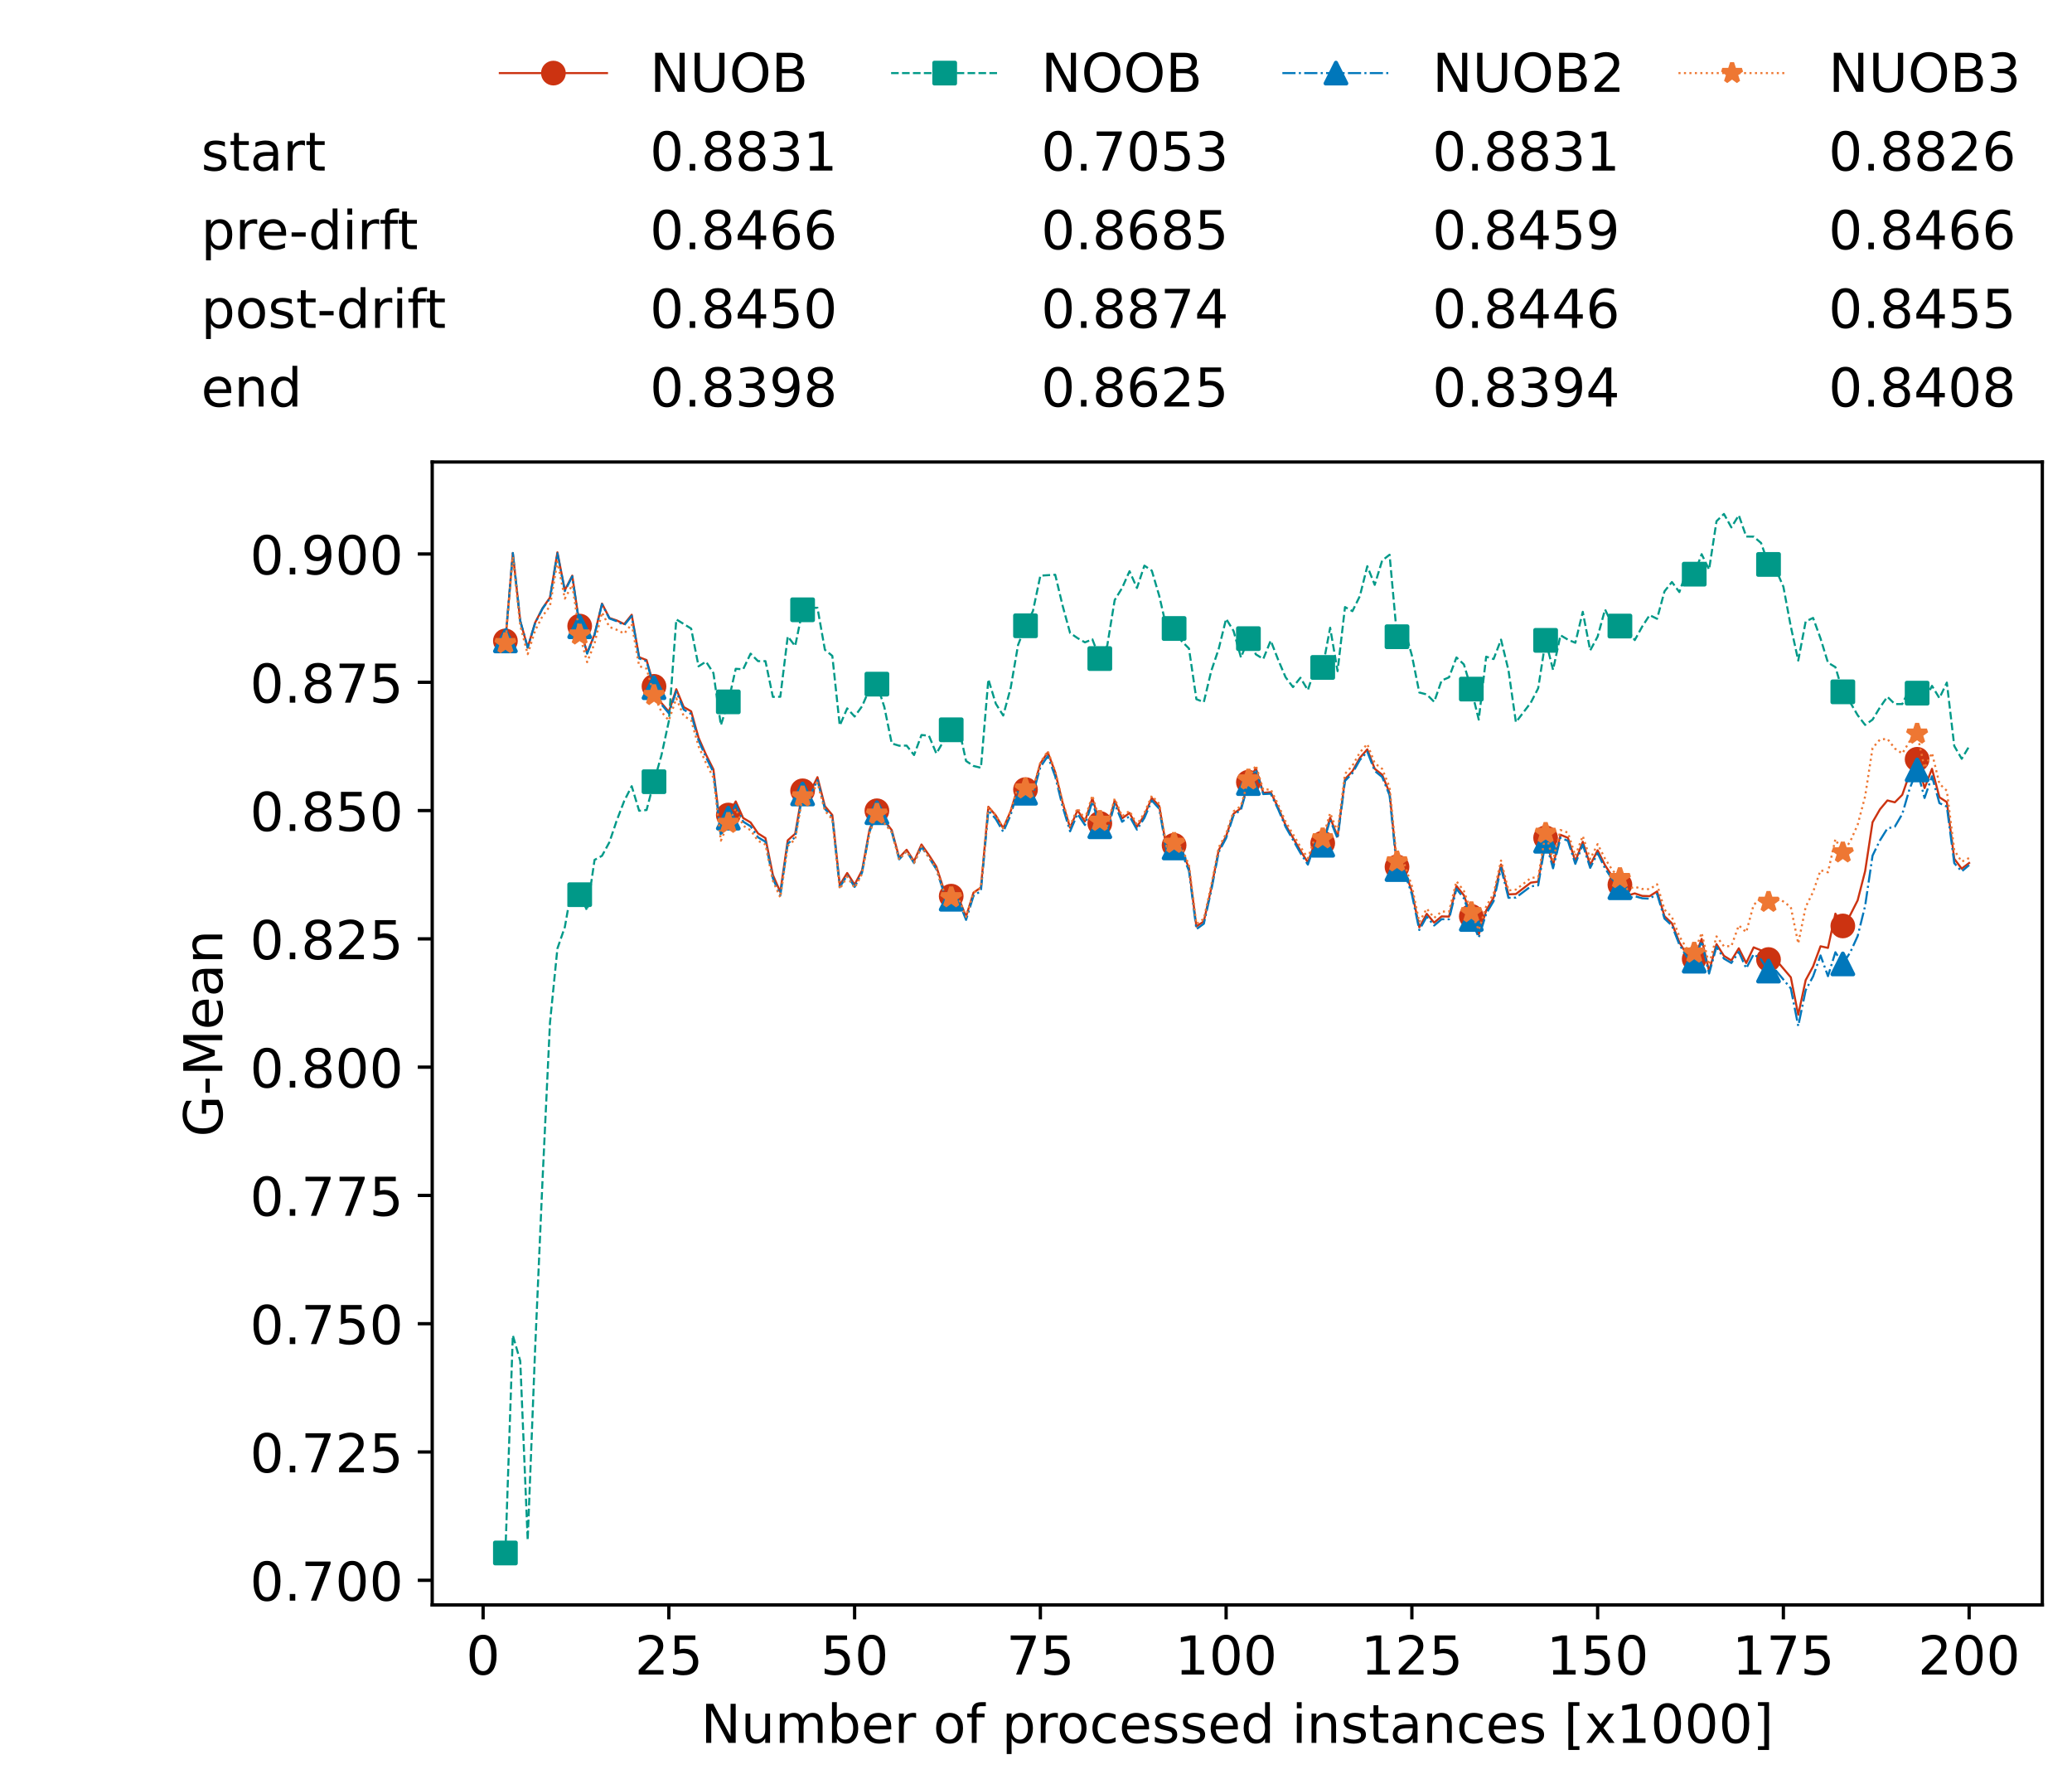 <?xml version="1.0" encoding="utf-8" standalone="no"?>
<!DOCTYPE svg PUBLIC "-//W3C//DTD SVG 1.1//EN"
  "http://www.w3.org/Graphics/SVG/1.1/DTD/svg11.dtd">
<!-- Created with matplotlib (https://matplotlib.org/) -->
<svg height="432.615pt" version="1.1" viewBox="0 0 502.65 432.615" width="502.65pt" xmlns="http://www.w3.org/2000/svg" xmlns:xlink="http://www.w3.org/1999/xlink">
 <defs>
  <style type="text/css">*{stroke-linecap:butt;stroke-linejoin:round;}</style>
 </defs>
 <g id="figure_1">
  <g id="patch_1">
   <path d="M 0 432.615 
L 502.65 432.615 
L 502.65 0 
L 0 0 
z
" style="fill:#ffffff;"/>
  </g>
  <g id="axes_1">
   <g id="patch_2">
    <path d="M 104.85 389.252 
L 495.45 389.252 
L 495.45 112.052 
L 104.85 112.052 
z
" style="fill:#ffffff;"/>
   </g>
   <g id="matplotlib.axis_1">
    <g id="xtick_1">
     <g id="line2d_1">
      <defs>
       <path d="M 0 0 
L 0 3.5 
" id="m7ae31646aa" style="stroke:#000000;stroke-width:0.8;"/>
      </defs>
      <g>
       <use style="stroke:#000000;stroke-width:0.8;" x="117.197" xlink:href="#m7ae31646aa" y="389.252"/>
      </g>
     </g>
     <g id="text_1">
      <!-- 0 -->
      <g transform="translate(113.061 406.13)scale(0.13 -0.13)">
       <defs>
        <path d="M 31.781 66.406 
Q 24.172 66.406 20.328 58.906 
Q 16.5 51.422 16.5 36.375 
Q 16.5 21.391 20.328 13.891 
Q 24.172 6.391 31.781 6.391 
Q 39.453 6.391 43.281 13.891 
Q 47.125 21.391 47.125 36.375 
Q 47.125 51.422 43.281 58.906 
Q 39.453 66.406 31.781 66.406 
z
M 31.781 74.219 
Q 44.047 74.219 50.516 64.516 
Q 56.984 54.828 56.984 36.375 
Q 56.984 17.969 50.516 8.266 
Q 44.047 -1.422 31.781 -1.422 
Q 19.531 -1.422 13.062 8.266 
Q 6.594 17.969 6.594 36.375 
Q 6.594 54.828 13.062 64.516 
Q 19.531 74.219 31.781 74.219 
z
" id="DejaVuSans-48"/>
       </defs>
       <use xlink:href="#DejaVuSans-48"/>
      </g>
     </g>
    </g>
    <g id="xtick_2">
     <g id="line2d_2">
      <g>
       <use style="stroke:#000000;stroke-width:0.8;" x="162.259" xlink:href="#m7ae31646aa" y="389.252"/>
      </g>
     </g>
     <g id="text_2">
      <!-- 25 -->
      <g transform="translate(153.988 406.13)scale(0.13 -0.13)">
       <defs>
        <path d="M 19.188 8.297 
L 53.609 8.297 
L 53.609 0 
L 7.328 0 
L 7.328 8.297 
Q 12.938 14.109 22.625 23.891 
Q 32.328 33.688 34.812 36.531 
Q 39.547 41.844 41.422 45.531 
Q 43.312 49.219 43.312 52.781 
Q 43.312 58.594 39.234 62.25 
Q 35.156 65.922 28.609 65.922 
Q 23.969 65.922 18.812 64.312 
Q 13.672 62.703 7.812 59.422 
L 7.812 69.391 
Q 13.766 71.781 18.938 73 
Q 24.125 74.219 28.422 74.219 
Q 39.75 74.219 46.484 68.547 
Q 53.219 62.891 53.219 53.422 
Q 53.219 48.922 51.531 44.891 
Q 49.859 40.875 45.406 35.406 
Q 44.188 33.984 37.641 27.219 
Q 31.109 20.453 19.188 8.297 
z
" id="DejaVuSans-50"/>
        <path d="M 10.797 72.906 
L 49.516 72.906 
L 49.516 64.594 
L 19.828 64.594 
L 19.828 46.734 
Q 21.969 47.469 24.109 47.828 
Q 26.266 48.188 28.422 48.188 
Q 40.625 48.188 47.75 41.5 
Q 54.891 34.812 54.891 23.391 
Q 54.891 11.625 47.562 5.094 
Q 40.234 -1.422 26.906 -1.422 
Q 22.312 -1.422 17.547 -0.641 
Q 12.797 0.141 7.719 1.703 
L 7.719 11.625 
Q 12.109 9.234 16.797 8.062 
Q 21.484 6.891 26.703 6.891 
Q 35.156 6.891 40.078 11.328 
Q 45.016 15.766 45.016 23.391 
Q 45.016 31 40.078 35.438 
Q 35.156 39.891 26.703 39.891 
Q 22.75 39.891 18.812 39.016 
Q 14.891 38.141 10.797 36.281 
z
" id="DejaVuSans-53"/>
       </defs>
       <use xlink:href="#DejaVuSans-50"/>
       <use x="63.623" xlink:href="#DejaVuSans-53"/>
      </g>
     </g>
    </g>
    <g id="xtick_3">
     <g id="line2d_3">
      <g>
       <use style="stroke:#000000;stroke-width:0.8;" x="207.322" xlink:href="#m7ae31646aa" y="389.252"/>
      </g>
     </g>
     <g id="text_3">
      <!-- 50 -->
      <g transform="translate(199.05 406.13)scale(0.13 -0.13)">
       <use xlink:href="#DejaVuSans-53"/>
       <use x="63.623" xlink:href="#DejaVuSans-48"/>
      </g>
     </g>
    </g>
    <g id="xtick_4">
     <g id="line2d_4">
      <g>
       <use style="stroke:#000000;stroke-width:0.8;" x="252.384" xlink:href="#m7ae31646aa" y="389.252"/>
      </g>
     </g>
     <g id="text_4">
      <!-- 75 -->
      <g transform="translate(244.113 406.13)scale(0.13 -0.13)">
       <defs>
        <path d="M 8.203 72.906 
L 55.078 72.906 
L 55.078 68.703 
L 28.609 0 
L 18.312 0 
L 43.219 64.594 
L 8.203 64.594 
z
" id="DejaVuSans-55"/>
       </defs>
       <use xlink:href="#DejaVuSans-55"/>
       <use x="63.623" xlink:href="#DejaVuSans-53"/>
      </g>
     </g>
    </g>
    <g id="xtick_5">
     <g id="line2d_5">
      <g>
       <use style="stroke:#000000;stroke-width:0.8;" x="297.446" xlink:href="#m7ae31646aa" y="389.252"/>
      </g>
     </g>
     <g id="text_5">
      <!-- 100 -->
      <g transform="translate(285.039 406.13)scale(0.13 -0.13)">
       <defs>
        <path d="M 12.406 8.297 
L 28.516 8.297 
L 28.516 63.922 
L 10.984 60.406 
L 10.984 69.391 
L 28.422 72.906 
L 38.281 72.906 
L 38.281 8.297 
L 54.391 8.297 
L 54.391 0 
L 12.406 0 
z
" id="DejaVuSans-49"/>
       </defs>
       <use xlink:href="#DejaVuSans-49"/>
       <use x="63.623" xlink:href="#DejaVuSans-48"/>
       <use x="127.246" xlink:href="#DejaVuSans-48"/>
      </g>
     </g>
    </g>
    <g id="xtick_6">
     <g id="line2d_6">
      <g>
       <use style="stroke:#000000;stroke-width:0.8;" x="342.509" xlink:href="#m7ae31646aa" y="389.252"/>
      </g>
     </g>
     <g id="text_6">
      <!-- 125 -->
      <g transform="translate(330.102 406.13)scale(0.13 -0.13)">
       <use xlink:href="#DejaVuSans-49"/>
       <use x="63.623" xlink:href="#DejaVuSans-50"/>
       <use x="127.246" xlink:href="#DejaVuSans-53"/>
      </g>
     </g>
    </g>
    <g id="xtick_7">
     <g id="line2d_7">
      <g>
       <use style="stroke:#000000;stroke-width:0.8;" x="387.571" xlink:href="#m7ae31646aa" y="389.252"/>
      </g>
     </g>
     <g id="text_7">
      <!-- 150 -->
      <g transform="translate(375.164 406.13)scale(0.13 -0.13)">
       <use xlink:href="#DejaVuSans-49"/>
       <use x="63.623" xlink:href="#DejaVuSans-53"/>
       <use x="127.246" xlink:href="#DejaVuSans-48"/>
      </g>
     </g>
    </g>
    <g id="xtick_8">
     <g id="line2d_8">
      <g>
       <use style="stroke:#000000;stroke-width:0.8;" x="432.633" xlink:href="#m7ae31646aa" y="389.252"/>
      </g>
     </g>
     <g id="text_8">
      <!-- 175 -->
      <g transform="translate(420.226 406.13)scale(0.13 -0.13)">
       <use xlink:href="#DejaVuSans-49"/>
       <use x="63.623" xlink:href="#DejaVuSans-55"/>
       <use x="127.246" xlink:href="#DejaVuSans-53"/>
      </g>
     </g>
    </g>
    <g id="xtick_9">
     <g id="line2d_9">
      <g>
       <use style="stroke:#000000;stroke-width:0.8;" x="477.695" xlink:href="#m7ae31646aa" y="389.252"/>
      </g>
     </g>
     <g id="text_9">
      <!-- 200 -->
      <g transform="translate(465.289 406.13)scale(0.13 -0.13)">
       <use xlink:href="#DejaVuSans-50"/>
       <use x="63.623" xlink:href="#DejaVuSans-48"/>
       <use x="127.246" xlink:href="#DejaVuSans-48"/>
      </g>
     </g>
    </g>
    <g id="text_10">
     <!-- Number of processed instances [x1000] -->
     <g transform="translate(170.025 422.711)scale(0.13 -0.13)">
      <defs>
       <path d="M 9.812 72.906 
L 23.094 72.906 
L 55.422 11.922 
L 55.422 72.906 
L 64.984 72.906 
L 64.984 0 
L 51.703 0 
L 19.391 60.984 
L 19.391 0 
L 9.812 0 
z
" id="DejaVuSans-78"/>
       <path d="M 8.5 21.578 
L 8.5 54.688 
L 17.484 54.688 
L 17.484 21.922 
Q 17.484 14.156 20.5 10.266 
Q 23.531 6.391 29.594 6.391 
Q 36.859 6.391 41.078 11.031 
Q 45.312 15.672 45.312 23.688 
L 45.312 54.688 
L 54.297 54.688 
L 54.297 0 
L 45.312 0 
L 45.312 8.406 
Q 42.047 3.422 37.719 1 
Q 33.406 -1.422 27.688 -1.422 
Q 18.266 -1.422 13.375 4.438 
Q 8.5 10.297 8.5 21.578 
z
M 31.109 56 
z
" id="DejaVuSans-117"/>
       <path d="M 52 44.188 
Q 55.375 50.25 60.062 53.125 
Q 64.75 56 71.094 56 
Q 79.641 56 84.281 50.016 
Q 88.922 44.047 88.922 33.016 
L 88.922 0 
L 79.891 0 
L 79.891 32.719 
Q 79.891 40.578 77.094 44.375 
Q 74.312 48.188 68.609 48.188 
Q 61.625 48.188 57.562 43.547 
Q 53.516 38.922 53.516 30.906 
L 53.516 0 
L 44.484 0 
L 44.484 32.719 
Q 44.484 40.625 41.703 44.406 
Q 38.922 48.188 33.109 48.188 
Q 26.219 48.188 22.156 43.531 
Q 18.109 38.875 18.109 30.906 
L 18.109 0 
L 9.078 0 
L 9.078 54.688 
L 18.109 54.688 
L 18.109 46.188 
Q 21.188 51.219 25.484 53.609 
Q 29.781 56 35.688 56 
Q 41.656 56 45.828 52.969 
Q 50 49.953 52 44.188 
z
" id="DejaVuSans-109"/>
       <path d="M 48.688 27.297 
Q 48.688 37.203 44.609 42.844 
Q 40.531 48.484 33.406 48.484 
Q 26.266 48.484 22.188 42.844 
Q 18.109 37.203 18.109 27.297 
Q 18.109 17.391 22.188 11.75 
Q 26.266 6.109 33.406 6.109 
Q 40.531 6.109 44.609 11.75 
Q 48.688 17.391 48.688 27.297 
z
M 18.109 46.391 
Q 20.953 51.266 25.266 53.625 
Q 29.594 56 35.594 56 
Q 45.562 56 51.781 48.094 
Q 58.016 40.188 58.016 27.297 
Q 58.016 14.406 51.781 6.484 
Q 45.562 -1.422 35.594 -1.422 
Q 29.594 -1.422 25.266 0.953 
Q 20.953 3.328 18.109 8.203 
L 18.109 0 
L 9.078 0 
L 9.078 75.984 
L 18.109 75.984 
z
" id="DejaVuSans-98"/>
       <path d="M 56.203 29.594 
L 56.203 25.203 
L 14.891 25.203 
Q 15.484 15.922 20.484 11.062 
Q 25.484 6.203 34.422 6.203 
Q 39.594 6.203 44.453 7.469 
Q 49.312 8.734 54.109 11.281 
L 54.109 2.781 
Q 49.266 0.734 44.188 -0.344 
Q 39.109 -1.422 33.891 -1.422 
Q 20.797 -1.422 13.156 6.188 
Q 5.516 13.812 5.516 26.812 
Q 5.516 40.234 12.766 48.109 
Q 20.016 56 32.328 56 
Q 43.359 56 49.781 48.891 
Q 56.203 41.797 56.203 29.594 
z
M 47.219 32.234 
Q 47.125 39.594 43.094 43.984 
Q 39.062 48.391 32.422 48.391 
Q 24.906 48.391 20.391 44.141 
Q 15.875 39.891 15.188 32.172 
z
" id="DejaVuSans-101"/>
       <path d="M 41.109 46.297 
Q 39.594 47.172 37.812 47.578 
Q 36.031 48 33.891 48 
Q 26.266 48 22.188 43.047 
Q 18.109 38.094 18.109 28.812 
L 18.109 0 
L 9.078 0 
L 9.078 54.688 
L 18.109 54.688 
L 18.109 46.188 
Q 20.953 51.172 25.484 53.578 
Q 30.031 56 36.531 56 
Q 37.453 56 38.578 55.875 
Q 39.703 55.766 41.062 55.516 
z
" id="DejaVuSans-114"/>
       <path id="DejaVuSans-32"/>
       <path d="M 30.609 48.391 
Q 23.391 48.391 19.188 42.75 
Q 14.984 37.109 14.984 27.297 
Q 14.984 17.484 19.156 11.844 
Q 23.344 6.203 30.609 6.203 
Q 37.797 6.203 41.984 11.859 
Q 46.188 17.531 46.188 27.297 
Q 46.188 37.016 41.984 42.703 
Q 37.797 48.391 30.609 48.391 
z
M 30.609 56 
Q 42.328 56 49.016 48.375 
Q 55.719 40.766 55.719 27.297 
Q 55.719 13.875 49.016 6.219 
Q 42.328 -1.422 30.609 -1.422 
Q 18.844 -1.422 12.172 6.219 
Q 5.516 13.875 5.516 27.297 
Q 5.516 40.766 12.172 48.375 
Q 18.844 56 30.609 56 
z
" id="DejaVuSans-111"/>
       <path d="M 37.109 75.984 
L 37.109 68.5 
L 28.516 68.5 
Q 23.688 68.5 21.797 66.547 
Q 19.922 64.594 19.922 59.516 
L 19.922 54.688 
L 34.719 54.688 
L 34.719 47.703 
L 19.922 47.703 
L 19.922 0 
L 10.891 0 
L 10.891 47.703 
L 2.297 47.703 
L 2.297 54.688 
L 10.891 54.688 
L 10.891 58.5 
Q 10.891 67.625 15.141 71.797 
Q 19.391 75.984 28.609 75.984 
z
" id="DejaVuSans-102"/>
       <path d="M 18.109 8.203 
L 18.109 -20.797 
L 9.078 -20.797 
L 9.078 54.688 
L 18.109 54.688 
L 18.109 46.391 
Q 20.953 51.266 25.266 53.625 
Q 29.594 56 35.594 56 
Q 45.562 56 51.781 48.094 
Q 58.016 40.188 58.016 27.297 
Q 58.016 14.406 51.781 6.484 
Q 45.562 -1.422 35.594 -1.422 
Q 29.594 -1.422 25.266 0.953 
Q 20.953 3.328 18.109 8.203 
z
M 48.688 27.297 
Q 48.688 37.203 44.609 42.844 
Q 40.531 48.484 33.406 48.484 
Q 26.266 48.484 22.188 42.844 
Q 18.109 37.203 18.109 27.297 
Q 18.109 17.391 22.188 11.75 
Q 26.266 6.109 33.406 6.109 
Q 40.531 6.109 44.609 11.75 
Q 48.688 17.391 48.688 27.297 
z
" id="DejaVuSans-112"/>
       <path d="M 48.781 52.594 
L 48.781 44.188 
Q 44.969 46.297 41.141 47.344 
Q 37.312 48.391 33.406 48.391 
Q 24.656 48.391 19.812 42.844 
Q 14.984 37.312 14.984 27.297 
Q 14.984 17.281 19.812 11.734 
Q 24.656 6.203 33.406 6.203 
Q 37.312 6.203 41.141 7.25 
Q 44.969 8.297 48.781 10.406 
L 48.781 2.094 
Q 45.016 0.344 40.984 -0.531 
Q 36.969 -1.422 32.422 -1.422 
Q 20.062 -1.422 12.781 6.344 
Q 5.516 14.109 5.516 27.297 
Q 5.516 40.672 12.859 48.328 
Q 20.219 56 33.016 56 
Q 37.156 56 41.109 55.141 
Q 45.062 54.297 48.781 52.594 
z
" id="DejaVuSans-99"/>
       <path d="M 44.281 53.078 
L 44.281 44.578 
Q 40.484 46.531 36.375 47.5 
Q 32.281 48.484 27.875 48.484 
Q 21.188 48.484 17.844 46.438 
Q 14.5 44.391 14.5 40.281 
Q 14.5 37.156 16.891 35.375 
Q 19.281 33.594 26.516 31.984 
L 29.594 31.297 
Q 39.156 29.25 43.188 25.516 
Q 47.219 21.781 47.219 15.094 
Q 47.219 7.469 41.188 3.016 
Q 35.156 -1.422 24.609 -1.422 
Q 20.219 -1.422 15.453 -0.562 
Q 10.688 0.297 5.422 2 
L 5.422 11.281 
Q 10.406 8.688 15.234 7.391 
Q 20.062 6.109 24.812 6.109 
Q 31.156 6.109 34.562 8.281 
Q 37.984 10.453 37.984 14.406 
Q 37.984 18.062 35.516 20.016 
Q 33.062 21.969 24.703 23.781 
L 21.578 24.516 
Q 13.234 26.266 9.516 29.906 
Q 5.812 33.547 5.812 39.891 
Q 5.812 47.609 11.281 51.797 
Q 16.75 56 26.812 56 
Q 31.781 56 36.172 55.266 
Q 40.578 54.547 44.281 53.078 
z
" id="DejaVuSans-115"/>
       <path d="M 45.406 46.391 
L 45.406 75.984 
L 54.391 75.984 
L 54.391 0 
L 45.406 0 
L 45.406 8.203 
Q 42.578 3.328 38.25 0.953 
Q 33.938 -1.422 27.875 -1.422 
Q 17.969 -1.422 11.734 6.484 
Q 5.516 14.406 5.516 27.297 
Q 5.516 40.188 11.734 48.094 
Q 17.969 56 27.875 56 
Q 33.938 56 38.25 53.625 
Q 42.578 51.266 45.406 46.391 
z
M 14.797 27.297 
Q 14.797 17.391 18.875 11.75 
Q 22.953 6.109 30.078 6.109 
Q 37.203 6.109 41.297 11.75 
Q 45.406 17.391 45.406 27.297 
Q 45.406 37.203 41.297 42.844 
Q 37.203 48.484 30.078 48.484 
Q 22.953 48.484 18.875 42.844 
Q 14.797 37.203 14.797 27.297 
z
" id="DejaVuSans-100"/>
       <path d="M 9.422 54.688 
L 18.406 54.688 
L 18.406 0 
L 9.422 0 
z
M 9.422 75.984 
L 18.406 75.984 
L 18.406 64.594 
L 9.422 64.594 
z
" id="DejaVuSans-105"/>
       <path d="M 54.891 33.016 
L 54.891 0 
L 45.906 0 
L 45.906 32.719 
Q 45.906 40.484 42.875 44.328 
Q 39.844 48.188 33.797 48.188 
Q 26.516 48.188 22.312 43.547 
Q 18.109 38.922 18.109 30.906 
L 18.109 0 
L 9.078 0 
L 9.078 54.688 
L 18.109 54.688 
L 18.109 46.188 
Q 21.344 51.125 25.703 53.562 
Q 30.078 56 35.797 56 
Q 45.219 56 50.047 50.172 
Q 54.891 44.344 54.891 33.016 
z
" id="DejaVuSans-110"/>
       <path d="M 18.312 70.219 
L 18.312 54.688 
L 36.812 54.688 
L 36.812 47.703 
L 18.312 47.703 
L 18.312 18.016 
Q 18.312 11.328 20.141 9.422 
Q 21.969 7.516 27.594 7.516 
L 36.812 7.516 
L 36.812 0 
L 27.594 0 
Q 17.188 0 13.234 3.875 
Q 9.281 7.766 9.281 18.016 
L 9.281 47.703 
L 2.688 47.703 
L 2.688 54.688 
L 9.281 54.688 
L 9.281 70.219 
z
" id="DejaVuSans-116"/>
       <path d="M 34.281 27.484 
Q 23.391 27.484 19.188 25 
Q 14.984 22.516 14.984 16.5 
Q 14.984 11.719 18.141 8.906 
Q 21.297 6.109 26.703 6.109 
Q 34.188 6.109 38.703 11.406 
Q 43.219 16.703 43.219 25.484 
L 43.219 27.484 
z
M 52.203 31.203 
L 52.203 0 
L 43.219 0 
L 43.219 8.297 
Q 40.141 3.328 35.547 0.953 
Q 30.953 -1.422 24.312 -1.422 
Q 15.922 -1.422 10.953 3.297 
Q 6 8.016 6 15.922 
Q 6 25.141 12.172 29.828 
Q 18.359 34.516 30.609 34.516 
L 43.219 34.516 
L 43.219 35.406 
Q 43.219 41.609 39.141 45 
Q 35.062 48.391 27.688 48.391 
Q 23 48.391 18.547 47.266 
Q 14.109 46.141 10.016 43.891 
L 10.016 52.203 
Q 14.938 54.109 19.578 55.047 
Q 24.219 56 28.609 56 
Q 40.484 56 46.344 49.844 
Q 52.203 43.703 52.203 31.203 
z
" id="DejaVuSans-97"/>
       <path d="M 8.594 75.984 
L 29.297 75.984 
L 29.297 69 
L 17.578 69 
L 17.578 -6.203 
L 29.297 -6.203 
L 29.297 -13.188 
L 8.594 -13.188 
z
" id="DejaVuSans-91"/>
       <path d="M 54.891 54.688 
L 35.109 28.078 
L 55.906 0 
L 45.312 0 
L 29.391 21.484 
L 13.484 0 
L 2.875 0 
L 24.125 28.609 
L 4.688 54.688 
L 15.281 54.688 
L 29.781 35.203 
L 44.281 54.688 
z
" id="DejaVuSans-120"/>
       <path d="M 30.422 75.984 
L 30.422 -13.188 
L 9.719 -13.188 
L 9.719 -6.203 
L 21.391 -6.203 
L 21.391 69 
L 9.719 69 
L 9.719 75.984 
z
" id="DejaVuSans-93"/>
      </defs>
      <use xlink:href="#DejaVuSans-78"/>
      <use x="74.805" xlink:href="#DejaVuSans-117"/>
      <use x="138.184" xlink:href="#DejaVuSans-109"/>
      <use x="235.596" xlink:href="#DejaVuSans-98"/>
      <use x="299.072" xlink:href="#DejaVuSans-101"/>
      <use x="360.596" xlink:href="#DejaVuSans-114"/>
      <use x="401.709" xlink:href="#DejaVuSans-32"/>
      <use x="433.496" xlink:href="#DejaVuSans-111"/>
      <use x="494.678" xlink:href="#DejaVuSans-102"/>
      <use x="529.883" xlink:href="#DejaVuSans-32"/>
      <use x="561.67" xlink:href="#DejaVuSans-112"/>
      <use x="625.146" xlink:href="#DejaVuSans-114"/>
      <use x="664.01" xlink:href="#DejaVuSans-111"/>
      <use x="725.191" xlink:href="#DejaVuSans-99"/>
      <use x="780.172" xlink:href="#DejaVuSans-101"/>
      <use x="841.695" xlink:href="#DejaVuSans-115"/>
      <use x="893.795" xlink:href="#DejaVuSans-115"/>
      <use x="945.895" xlink:href="#DejaVuSans-101"/>
      <use x="1007.418" xlink:href="#DejaVuSans-100"/>
      <use x="1070.895" xlink:href="#DejaVuSans-32"/>
      <use x="1102.682" xlink:href="#DejaVuSans-105"/>
      <use x="1130.465" xlink:href="#DejaVuSans-110"/>
      <use x="1193.844" xlink:href="#DejaVuSans-115"/>
      <use x="1245.943" xlink:href="#DejaVuSans-116"/>
      <use x="1285.152" xlink:href="#DejaVuSans-97"/>
      <use x="1346.432" xlink:href="#DejaVuSans-110"/>
      <use x="1409.811" xlink:href="#DejaVuSans-99"/>
      <use x="1464.791" xlink:href="#DejaVuSans-101"/>
      <use x="1526.314" xlink:href="#DejaVuSans-115"/>
      <use x="1578.414" xlink:href="#DejaVuSans-32"/>
      <use x="1610.201" xlink:href="#DejaVuSans-91"/>
      <use x="1649.215" xlink:href="#DejaVuSans-120"/>
      <use x="1708.395" xlink:href="#DejaVuSans-49"/>
      <use x="1772.018" xlink:href="#DejaVuSans-48"/>
      <use x="1835.641" xlink:href="#DejaVuSans-48"/>
      <use x="1899.264" xlink:href="#DejaVuSans-48"/>
      <use x="1962.887" xlink:href="#DejaVuSans-93"/>
     </g>
    </g>
   </g>
   <g id="matplotlib.axis_2">
    <g id="ytick_1">
     <g id="line2d_10">
      <defs>
       <path d="M 0 0 
L -3.5 0 
" id="mdb0be92edb" style="stroke:#000000;stroke-width:0.8;"/>
      </defs>
      <g>
       <use style="stroke:#000000;stroke-width:0.8;" x="104.85" xlink:href="#mdb0be92edb" y="383.271"/>
      </g>
     </g>
     <g id="text_11">
      <!-- 0.700 -->
      <g transform="translate(60.633 388.21)scale(0.13 -0.13)">
       <defs>
        <path d="M 10.688 12.406 
L 21 12.406 
L 21 0 
L 10.688 0 
z
" id="DejaVuSans-46"/>
       </defs>
       <use xlink:href="#DejaVuSans-48"/>
       <use x="63.623" xlink:href="#DejaVuSans-46"/>
       <use x="95.41" xlink:href="#DejaVuSans-55"/>
       <use x="159.033" xlink:href="#DejaVuSans-48"/>
       <use x="222.656" xlink:href="#DejaVuSans-48"/>
      </g>
     </g>
    </g>
    <g id="ytick_2">
     <g id="line2d_11">
      <g>
       <use style="stroke:#000000;stroke-width:0.8;" x="104.85" xlink:href="#mdb0be92edb" y="352.158"/>
      </g>
     </g>
     <g id="text_12">
      <!-- 0.725 -->
      <g transform="translate(60.633 357.097)scale(0.13 -0.13)">
       <use xlink:href="#DejaVuSans-48"/>
       <use x="63.623" xlink:href="#DejaVuSans-46"/>
       <use x="95.41" xlink:href="#DejaVuSans-55"/>
       <use x="159.033" xlink:href="#DejaVuSans-50"/>
       <use x="222.656" xlink:href="#DejaVuSans-53"/>
      </g>
     </g>
    </g>
    <g id="ytick_3">
     <g id="line2d_12">
      <g>
       <use style="stroke:#000000;stroke-width:0.8;" x="104.85" xlink:href="#mdb0be92edb" y="321.045"/>
      </g>
     </g>
     <g id="text_13">
      <!-- 0.750 -->
      <g transform="translate(60.633 325.984)scale(0.13 -0.13)">
       <use xlink:href="#DejaVuSans-48"/>
       <use x="63.623" xlink:href="#DejaVuSans-46"/>
       <use x="95.41" xlink:href="#DejaVuSans-55"/>
       <use x="159.033" xlink:href="#DejaVuSans-53"/>
       <use x="222.656" xlink:href="#DejaVuSans-48"/>
      </g>
     </g>
    </g>
    <g id="ytick_4">
     <g id="line2d_13">
      <g>
       <use style="stroke:#000000;stroke-width:0.8;" x="104.85" xlink:href="#mdb0be92edb" y="289.931"/>
      </g>
     </g>
     <g id="text_14">
      <!-- 0.775 -->
      <g transform="translate(60.633 294.87)scale(0.13 -0.13)">
       <use xlink:href="#DejaVuSans-48"/>
       <use x="63.623" xlink:href="#DejaVuSans-46"/>
       <use x="95.41" xlink:href="#DejaVuSans-55"/>
       <use x="159.033" xlink:href="#DejaVuSans-55"/>
       <use x="222.656" xlink:href="#DejaVuSans-53"/>
      </g>
     </g>
    </g>
    <g id="ytick_5">
     <g id="line2d_14">
      <g>
       <use style="stroke:#000000;stroke-width:0.8;" x="104.85" xlink:href="#mdb0be92edb" y="258.818"/>
      </g>
     </g>
     <g id="text_15">
      <!-- 0.800 -->
      <g transform="translate(60.633 263.757)scale(0.13 -0.13)">
       <defs>
        <path d="M 31.781 34.625 
Q 24.75 34.625 20.719 30.859 
Q 16.703 27.094 16.703 20.516 
Q 16.703 13.922 20.719 10.156 
Q 24.75 6.391 31.781 6.391 
Q 38.812 6.391 42.859 10.172 
Q 46.922 13.969 46.922 20.516 
Q 46.922 27.094 42.891 30.859 
Q 38.875 34.625 31.781 34.625 
z
M 21.922 38.812 
Q 15.578 40.375 12.031 44.719 
Q 8.5 49.078 8.5 55.328 
Q 8.5 64.062 14.719 69.141 
Q 20.953 74.219 31.781 74.219 
Q 42.672 74.219 48.875 69.141 
Q 55.078 64.062 55.078 55.328 
Q 55.078 49.078 51.531 44.719 
Q 48 40.375 41.703 38.812 
Q 48.828 37.156 52.797 32.312 
Q 56.781 27.484 56.781 20.516 
Q 56.781 9.906 50.312 4.234 
Q 43.844 -1.422 31.781 -1.422 
Q 19.734 -1.422 13.25 4.234 
Q 6.781 9.906 6.781 20.516 
Q 6.781 27.484 10.781 32.312 
Q 14.797 37.156 21.922 38.812 
z
M 18.312 54.391 
Q 18.312 48.734 21.844 45.562 
Q 25.391 42.391 31.781 42.391 
Q 38.141 42.391 41.719 45.562 
Q 45.312 48.734 45.312 54.391 
Q 45.312 60.062 41.719 63.234 
Q 38.141 66.406 31.781 66.406 
Q 25.391 66.406 21.844 63.234 
Q 18.312 60.062 18.312 54.391 
z
" id="DejaVuSans-56"/>
       </defs>
       <use xlink:href="#DejaVuSans-48"/>
       <use x="63.623" xlink:href="#DejaVuSans-46"/>
       <use x="95.41" xlink:href="#DejaVuSans-56"/>
       <use x="159.033" xlink:href="#DejaVuSans-48"/>
       <use x="222.656" xlink:href="#DejaVuSans-48"/>
      </g>
     </g>
    </g>
    <g id="ytick_6">
     <g id="line2d_15">
      <g>
       <use style="stroke:#000000;stroke-width:0.8;" x="104.85" xlink:href="#mdb0be92edb" y="227.705"/>
      </g>
     </g>
     <g id="text_16">
      <!-- 0.825 -->
      <g transform="translate(60.633 232.644)scale(0.13 -0.13)">
       <use xlink:href="#DejaVuSans-48"/>
       <use x="63.623" xlink:href="#DejaVuSans-46"/>
       <use x="95.41" xlink:href="#DejaVuSans-56"/>
       <use x="159.033" xlink:href="#DejaVuSans-50"/>
       <use x="222.656" xlink:href="#DejaVuSans-53"/>
      </g>
     </g>
    </g>
    <g id="ytick_7">
     <g id="line2d_16">
      <g>
       <use style="stroke:#000000;stroke-width:0.8;" x="104.85" xlink:href="#mdb0be92edb" y="196.591"/>
      </g>
     </g>
     <g id="text_17">
      <!-- 0.850 -->
      <g transform="translate(60.633 201.53)scale(0.13 -0.13)">
       <use xlink:href="#DejaVuSans-48"/>
       <use x="63.623" xlink:href="#DejaVuSans-46"/>
       <use x="95.41" xlink:href="#DejaVuSans-56"/>
       <use x="159.033" xlink:href="#DejaVuSans-53"/>
       <use x="222.656" xlink:href="#DejaVuSans-48"/>
      </g>
     </g>
    </g>
    <g id="ytick_8">
     <g id="line2d_17">
      <g>
       <use style="stroke:#000000;stroke-width:0.8;" x="104.85" xlink:href="#mdb0be92edb" y="165.478"/>
      </g>
     </g>
     <g id="text_18">
      <!-- 0.875 -->
      <g transform="translate(60.633 170.417)scale(0.13 -0.13)">
       <use xlink:href="#DejaVuSans-48"/>
       <use x="63.623" xlink:href="#DejaVuSans-46"/>
       <use x="95.41" xlink:href="#DejaVuSans-56"/>
       <use x="159.033" xlink:href="#DejaVuSans-55"/>
       <use x="222.656" xlink:href="#DejaVuSans-53"/>
      </g>
     </g>
    </g>
    <g id="ytick_9">
     <g id="line2d_18">
      <g>
       <use style="stroke:#000000;stroke-width:0.8;" x="104.85" xlink:href="#mdb0be92edb" y="134.365"/>
      </g>
     </g>
     <g id="text_19">
      <!-- 0.900 -->
      <g transform="translate(60.633 139.304)scale(0.13 -0.13)">
       <defs>
        <path d="M 10.984 1.516 
L 10.984 10.5 
Q 14.703 8.734 18.5 7.812 
Q 22.312 6.891 25.984 6.891 
Q 35.75 6.891 40.891 13.453 
Q 46.047 20.016 46.781 33.406 
Q 43.953 29.203 39.594 26.953 
Q 35.25 24.703 29.984 24.703 
Q 19.047 24.703 12.672 31.312 
Q 6.297 37.938 6.297 49.422 
Q 6.297 60.641 12.938 67.422 
Q 19.578 74.219 30.609 74.219 
Q 43.266 74.219 49.922 64.516 
Q 56.594 54.828 56.594 36.375 
Q 56.594 19.141 48.406 8.859 
Q 40.234 -1.422 26.422 -1.422 
Q 22.703 -1.422 18.891 -0.688 
Q 15.094 0.047 10.984 1.516 
z
M 30.609 32.422 
Q 37.25 32.422 41.125 36.953 
Q 45.016 41.5 45.016 49.422 
Q 45.016 57.281 41.125 61.844 
Q 37.25 66.406 30.609 66.406 
Q 23.969 66.406 20.094 61.844 
Q 16.219 57.281 16.219 49.422 
Q 16.219 41.5 20.094 36.953 
Q 23.969 32.422 30.609 32.422 
z
" id="DejaVuSans-57"/>
       </defs>
       <use xlink:href="#DejaVuSans-48"/>
       <use x="63.623" xlink:href="#DejaVuSans-46"/>
       <use x="95.41" xlink:href="#DejaVuSans-57"/>
       <use x="159.033" xlink:href="#DejaVuSans-48"/>
       <use x="222.656" xlink:href="#DejaVuSans-48"/>
      </g>
     </g>
    </g>
    <g id="text_20">
     <!-- G-Mean -->
     <g transform="translate(53.93 275.744)rotate(-90)scale(0.13 -0.13)">
      <defs>
       <path d="M 59.516 10.406 
L 59.516 29.984 
L 43.406 29.984 
L 43.406 38.094 
L 69.281 38.094 
L 69.281 6.781 
Q 63.578 2.734 56.688 0.656 
Q 49.812 -1.422 42 -1.422 
Q 24.906 -1.422 15.25 8.562 
Q 5.609 18.562 5.609 36.375 
Q 5.609 54.25 15.25 64.234 
Q 24.906 74.219 42 74.219 
Q 49.125 74.219 55.547 72.453 
Q 61.969 70.703 67.391 67.281 
L 67.391 56.781 
Q 61.922 61.422 55.766 63.766 
Q 49.609 66.109 42.828 66.109 
Q 29.438 66.109 22.719 58.641 
Q 16.016 51.172 16.016 36.375 
Q 16.016 21.625 22.719 14.156 
Q 29.438 6.688 42.828 6.688 
Q 48.047 6.688 52.141 7.594 
Q 56.25 8.5 59.516 10.406 
z
" id="DejaVuSans-71"/>
       <path d="M 4.891 31.391 
L 31.203 31.391 
L 31.203 23.391 
L 4.891 23.391 
z
" id="DejaVuSans-45"/>
       <path d="M 9.812 72.906 
L 24.516 72.906 
L 43.109 23.297 
L 61.812 72.906 
L 76.516 72.906 
L 76.516 0 
L 66.891 0 
L 66.891 64.016 
L 48.094 14.016 
L 38.188 14.016 
L 19.391 64.016 
L 19.391 0 
L 9.812 0 
z
" id="DejaVuSans-77"/>
      </defs>
      <use xlink:href="#DejaVuSans-71"/>
      <use x="77.49" xlink:href="#DejaVuSans-45"/>
      <use x="113.574" xlink:href="#DejaVuSans-77"/>
      <use x="199.854" xlink:href="#DejaVuSans-101"/>
      <use x="261.377" xlink:href="#DejaVuSans-97"/>
      <use x="322.656" xlink:href="#DejaVuSans-110"/>
     </g>
    </g>
   </g>
   <g id="line2d_19"/>
   <g id="line2d_20"/>
   <g id="line2d_21"/>
   <g id="line2d_22"/>
   <g id="line2d_23"/>
   <g id="line2d_24">
    <path clip-path="url(#p598f3a4239)" d="M 122.605 155.445 
L 124.407 134.125 
L 126.21 150.607 
L 128.012 157.055 
L 129.815 151.014 
L 131.617 147.507 
L 133.419 144.927 
L 135.222 133.959 
L 137.024 143.148 
L 138.827 139.609 
L 140.629 151.844 
L 142.432 158.377 
L 144.234 153.84 
L 146.037 146.391 
L 147.839 149.875 
L 149.642 150.487 
L 151.444 151.359 
L 153.247 149.095 
L 155.049 159.391 
L 156.852 160.093 
L 158.654 166.463 
L 160.457 170.507 
L 162.259 172.617 
L 164.062 167.152 
L 165.864 171.474 
L 167.667 172.517 
L 169.469 178.922 
L 171.272 183.032 
L 173.074 186.617 
L 174.877 202.06 
L 176.679 197.673 
L 178.482 194.373 
L 180.284 198.393 
L 182.087 199.478 
L 183.889 202.126 
L 185.692 203.264 
L 187.494 212.211 
L 189.297 216.34 
L 191.099 203.811 
L 192.902 202.213 
L 194.704 191.8 
L 196.507 192.157 
L 198.309 188.488 
L 200.112 195.529 
L 201.914 197.672 
L 203.717 214.635 
L 205.519 211.729 
L 207.322 214.547 
L 209.124 211.117 
L 210.927 201.256 
L 212.729 196.644 
L 216.334 201.344 
L 218.137 208.017 
L 219.939 206.101 
L 221.742 208.875 
L 223.544 204.813 
L 225.347 207.38 
L 227.149 210.177 
L 228.952 215.693 
L 230.754 217.347 
L 232.557 217.774 
L 234.359 222.32 
L 236.162 216.495 
L 237.964 215.258 
L 239.767 195.672 
L 241.569 197.777 
L 243.372 200.858 
L 245.174 196.754 
L 246.976 190.776 
L 248.779 191.501 
L 250.581 191.61 
L 252.384 185.153 
L 254.186 182.475 
L 255.989 187.308 
L 257.791 194.716 
L 259.594 200.755 
L 261.396 196.536 
L 263.199 199.224 
L 265.001 193.583 
L 266.804 199.71 
L 268.606 200.871 
L 270.409 194.123 
L 272.211 198.486 
L 274.014 197.172 
L 275.816 200.527 
L 277.619 197.718 
L 279.421 193.524 
L 281.224 195.512 
L 283.026 205.903 
L 284.829 205.005 
L 286.631 206.16 
L 288.434 210.526 
L 290.236 224.699 
L 292.039 223.468 
L 293.841 215.44 
L 295.644 206.198 
L 297.446 202.807 
L 299.249 197.348 
L 301.051 196.016 
L 302.854 189.705 
L 304.656 186.255 
L 306.459 192.293 
L 308.261 192.134 
L 310.064 195.852 
L 311.866 200.095 
L 315.471 206.314 
L 317.274 209.16 
L 319.076 204.045 
L 320.879 204.496 
L 322.681 198.316 
L 324.484 202.888 
L 326.286 188.947 
L 328.089 187.052 
L 329.891 183.799 
L 331.694 181.744 
L 333.496 186.456 
L 335.299 187.897 
L 337.101 192.303 
L 338.904 210.251 
L 340.706 210.885 
L 342.509 216.215 
L 344.311 224.917 
L 346.114 221.627 
L 347.916 223.762 
L 349.719 222.259 
L 351.521 222.306 
L 353.324 214.876 
L 355.126 217.134 
L 356.928 222.257 
L 358.731 226.654 
L 360.533 220.839 
L 362.336 217.709 
L 364.138 209.663 
L 365.941 216.91 
L 367.743 216.833 
L 371.348 214.075 
L 373.151 213.832 
L 374.953 203.202 
L 376.756 209.824 
L 378.558 202.461 
L 380.361 203.198 
L 382.163 208.894 
L 383.966 204.152 
L 385.768 209.805 
L 387.571 206.22 
L 389.373 209.857 
L 391.176 212.626 
L 392.978 214.594 
L 394.781 217.199 
L 396.583 216.679 
L 398.386 217.284 
L 400.188 217.347 
L 401.991 216.199 
L 403.793 222.228 
L 405.596 223.931 
L 407.398 228.541 
L 409.201 231.512 
L 411.003 232.579 
L 412.806 227.72 
L 414.608 235.538 
L 416.411 228.98 
L 418.213 231.829 
L 420.016 232.954 
L 421.818 229.995 
L 423.621 233.568 
L 425.423 229.767 
L 427.226 230.496 
L 429.028 232.718 
L 430.831 232.795 
L 434.436 237.032 
L 436.238 246.125 
L 438.041 237.718 
L 439.843 234.389 
L 441.646 229.5 
L 443.448 229.9 
L 445.251 221.589 
L 447.053 224.574 
L 448.856 221.903 
L 450.658 218.348 
L 452.461 211.3 
L 454.263 199.416 
L 456.066 196.288 
L 457.868 194.134 
L 459.671 194.591 
L 461.473 192.776 
L 463.276 187.632 
L 465.078 184.15 
L 466.881 191.146 
L 468.683 186.462 
L 470.485 193.362 
L 472.288 194.536 
L 474.09 208.28 
L 475.893 210.686 
L 477.695 209.301 
L 477.695 209.301 
" style="fill:none;stroke:#cc3311;stroke-linecap:square;stroke-width:0.5;"/>
    <defs>
     <path d="M 0 2.5 
C 0.663 2.5 1.299 2.237 1.768 1.768 
C 2.237 1.299 2.5 0.663 2.5 0 
C 2.5 -0.663 2.237 -1.299 1.768 -1.768 
C 1.299 -2.237 0.663 -2.5 0 -2.5 
C -0.663 -2.5 -1.299 -2.237 -1.768 -1.768 
C -2.237 -1.299 -2.5 -0.663 -2.5 0 
C -2.5 0.663 -2.237 1.299 -1.768 1.768 
C -1.299 2.237 -0.663 2.5 0 2.5 
z
" id="mdd8b1d6afa" style="stroke:#cc3311;"/>
    </defs>
    <g clip-path="url(#p598f3a4239)">
     <use style="fill:#cc3311;stroke:#cc3311;" x="122.605" xlink:href="#mdd8b1d6afa" y="155.445"/>
     <use style="fill:#cc3311;stroke:#cc3311;" x="140.629" xlink:href="#mdd8b1d6afa" y="151.844"/>
     <use style="fill:#cc3311;stroke:#cc3311;" x="158.654" xlink:href="#mdd8b1d6afa" y="166.463"/>
     <use style="fill:#cc3311;stroke:#cc3311;" x="176.679" xlink:href="#mdd8b1d6afa" y="197.673"/>
     <use style="fill:#cc3311;stroke:#cc3311;" x="194.704" xlink:href="#mdd8b1d6afa" y="191.8"/>
     <use style="fill:#cc3311;stroke:#cc3311;" x="212.729" xlink:href="#mdd8b1d6afa" y="196.644"/>
     <use style="fill:#cc3311;stroke:#cc3311;" x="230.754" xlink:href="#mdd8b1d6afa" y="217.347"/>
     <use style="fill:#cc3311;stroke:#cc3311;" x="248.779" xlink:href="#mdd8b1d6afa" y="191.501"/>
     <use style="fill:#cc3311;stroke:#cc3311;" x="266.804" xlink:href="#mdd8b1d6afa" y="199.71"/>
     <use style="fill:#cc3311;stroke:#cc3311;" x="284.829" xlink:href="#mdd8b1d6afa" y="205.005"/>
     <use style="fill:#cc3311;stroke:#cc3311;" x="302.854" xlink:href="#mdd8b1d6afa" y="189.705"/>
     <use style="fill:#cc3311;stroke:#cc3311;" x="320.879" xlink:href="#mdd8b1d6afa" y="204.496"/>
     <use style="fill:#cc3311;stroke:#cc3311;" x="338.904" xlink:href="#mdd8b1d6afa" y="210.251"/>
     <use style="fill:#cc3311;stroke:#cc3311;" x="356.928" xlink:href="#mdd8b1d6afa" y="222.257"/>
     <use style="fill:#cc3311;stroke:#cc3311;" x="374.953" xlink:href="#mdd8b1d6afa" y="203.202"/>
     <use style="fill:#cc3311;stroke:#cc3311;" x="392.978" xlink:href="#mdd8b1d6afa" y="214.594"/>
     <use style="fill:#cc3311;stroke:#cc3311;" x="411.003" xlink:href="#mdd8b1d6afa" y="232.579"/>
     <use style="fill:#cc3311;stroke:#cc3311;" x="429.028" xlink:href="#mdd8b1d6afa" y="232.718"/>
     <use style="fill:#cc3311;stroke:#cc3311;" x="447.053" xlink:href="#mdd8b1d6afa" y="224.574"/>
     <use style="fill:#cc3311;stroke:#cc3311;" x="465.078" xlink:href="#mdd8b1d6afa" y="184.15"/>
    </g>
   </g>
   <g id="line2d_25"/>
   <g id="line2d_26"/>
   <g id="line2d_27"/>
   <g id="line2d_28"/>
   <g id="line2d_29">
    <path clip-path="url(#p598f3a4239)" d="M 122.605 376.652 
L 124.407 323.851 
L 126.21 330.099 
L 128.012 373.565 
L 129.815 327.225 
L 131.617 286.08 
L 133.419 248.068 
L 135.222 230.056 
L 137.024 224.851 
L 138.827 214.604 
L 140.629 216.99 
L 142.432 220.837 
L 144.234 208.554 
L 146.037 207.566 
L 147.839 204.26 
L 149.642 198.926 
L 151.444 194.22 
L 153.247 190.676 
L 155.049 196.636 
L 156.852 196.459 
L 158.654 189.592 
L 160.457 183.189 
L 162.259 174.892 
L 164.062 150.221 
L 167.667 152.452 
L 169.469 161.609 
L 171.272 160.465 
L 173.074 163.244 
L 174.877 175.869 
L 176.679 170.223 
L 178.482 162.206 
L 180.284 162.323 
L 182.087 158.533 
L 183.889 160.343 
L 185.692 160.343 
L 187.494 169.015 
L 189.297 168.987 
L 191.099 154.349 
L 192.902 156.686 
L 194.704 147.895 
L 196.507 147.406 
L 198.309 147.406 
L 200.112 157.591 
L 201.914 159.072 
L 203.717 175.958 
L 205.519 171.804 
L 207.322 173.782 
L 209.124 171.303 
L 210.927 167.155 
L 212.729 165.928 
L 214.532 171.473 
L 216.334 180.316 
L 218.137 180.863 
L 219.939 180.836 
L 221.742 183.119 
L 223.544 178.263 
L 225.347 178.431 
L 227.149 182.753 
L 228.952 179.648 
L 230.754 177 
L 232.557 176.314 
L 234.359 184.565 
L 236.162 185.768 
L 237.964 186.217 
L 239.767 164.749 
L 241.569 170.659 
L 243.372 173.541 
L 245.174 166.899 
L 246.976 156.418 
L 248.779 151.776 
L 250.581 148.211 
L 252.384 139.615 
L 255.989 139.392 
L 257.791 146.941 
L 259.594 153.52 
L 261.396 154.758 
L 263.199 155.795 
L 265.001 155.054 
L 266.804 159.726 
L 268.606 156.602 
L 270.409 145.55 
L 272.211 142.604 
L 274.014 138.534 
L 275.816 142.607 
L 277.619 137.186 
L 279.421 138.403 
L 281.224 144.524 
L 283.026 152.402 
L 284.829 152.433 
L 286.631 155.469 
L 288.434 157.275 
L 290.236 169.583 
L 292.039 170.278 
L 293.841 162.728 
L 295.644 157.386 
L 297.446 150.077 
L 299.249 153.019 
L 301.051 159.468 
L 302.854 154.89 
L 304.656 158.7 
L 306.459 159.818 
L 308.261 155.364 
L 310.064 159.99 
L 311.866 164.244 
L 313.669 166.638 
L 315.471 164.378 
L 317.274 167.377 
L 319.076 161.907 
L 320.879 161.876 
L 322.681 152.245 
L 324.484 162.772 
L 326.286 147.233 
L 328.089 148.228 
L 329.891 144.572 
L 331.694 137.322 
L 333.496 141.844 
L 335.299 135.951 
L 337.101 134.54 
L 338.904 154.43 
L 340.706 152.562 
L 342.509 158.94 
L 344.311 167.954 
L 346.114 168.421 
L 347.916 170.22 
L 349.719 165.052 
L 351.521 164.274 
L 353.324 159.455 
L 355.126 161.135 
L 356.928 167.129 
L 358.731 174.53 
L 360.533 159.271 
L 362.336 159.844 
L 364.138 155.132 
L 365.941 162.55 
L 367.743 175.166 
L 371.348 170.434 
L 373.151 166.933 
L 374.953 155.308 
L 376.756 162.455 
L 378.558 154.068 
L 380.361 155.135 
L 382.163 155.897 
L 383.966 148.386 
L 385.768 157.75 
L 387.571 154.405 
L 389.373 147.811 
L 391.176 151.627 
L 392.978 151.84 
L 394.781 152.772 
L 396.583 155.244 
L 398.386 151.961 
L 400.188 149.187 
L 401.991 150.076 
L 403.793 143.42 
L 405.596 141.159 
L 407.398 143.599 
L 409.201 138.431 
L 411.003 139.254 
L 412.806 134.407 
L 414.608 138.153 
L 416.411 126.409 
L 418.213 124.652 
L 420.016 127.913 
L 421.818 124.962 
L 423.621 130.127 
L 425.423 130.158 
L 427.226 131.693 
L 429.028 136.899 
L 430.831 138.17 
L 432.633 142.296 
L 434.436 151.959 
L 436.238 160.206 
L 438.041 150.717 
L 439.843 149.867 
L 441.646 154.849 
L 443.448 160.714 
L 445.251 161.798 
L 447.053 167.796 
L 448.856 170.385 
L 450.658 173.464 
L 452.461 175.813 
L 454.263 174.542 
L 456.066 171.557 
L 457.868 168.99 
L 459.671 170.763 
L 461.473 170.763 
L 463.276 166.973 
L 465.078 168.115 
L 466.881 169.924 
L 468.683 166.342 
L 470.485 169.317 
L 472.288 165.553 
L 474.09 180.927 
L 475.893 184.033 
L 477.695 181.026 
L 477.695 181.026 
" style="fill:none;stroke:#009988;stroke-dasharray:1.85,0.8;stroke-dashoffset:0;stroke-width:0.5;"/>
    <defs>
     <path d="M -2.5 2.5 
L 2.5 2.5 
L 2.5 -2.5 
L -2.5 -2.5 
z
" id="med541a3130" style="stroke:#009988;stroke-linejoin:miter;"/>
    </defs>
    <g clip-path="url(#p598f3a4239)">
     <use style="fill:#009988;stroke:#009988;stroke-linejoin:miter;" x="122.605" xlink:href="#med541a3130" y="376.652"/>
     <use style="fill:#009988;stroke:#009988;stroke-linejoin:miter;" x="140.629" xlink:href="#med541a3130" y="216.99"/>
     <use style="fill:#009988;stroke:#009988;stroke-linejoin:miter;" x="158.654" xlink:href="#med541a3130" y="189.592"/>
     <use style="fill:#009988;stroke:#009988;stroke-linejoin:miter;" x="176.679" xlink:href="#med541a3130" y="170.223"/>
     <use style="fill:#009988;stroke:#009988;stroke-linejoin:miter;" x="194.704" xlink:href="#med541a3130" y="147.895"/>
     <use style="fill:#009988;stroke:#009988;stroke-linejoin:miter;" x="212.729" xlink:href="#med541a3130" y="165.928"/>
     <use style="fill:#009988;stroke:#009988;stroke-linejoin:miter;" x="230.754" xlink:href="#med541a3130" y="177"/>
     <use style="fill:#009988;stroke:#009988;stroke-linejoin:miter;" x="248.779" xlink:href="#med541a3130" y="151.776"/>
     <use style="fill:#009988;stroke:#009988;stroke-linejoin:miter;" x="266.804" xlink:href="#med541a3130" y="159.726"/>
     <use style="fill:#009988;stroke:#009988;stroke-linejoin:miter;" x="284.829" xlink:href="#med541a3130" y="152.433"/>
     <use style="fill:#009988;stroke:#009988;stroke-linejoin:miter;" x="302.854" xlink:href="#med541a3130" y="154.89"/>
     <use style="fill:#009988;stroke:#009988;stroke-linejoin:miter;" x="320.879" xlink:href="#med541a3130" y="161.876"/>
     <use style="fill:#009988;stroke:#009988;stroke-linejoin:miter;" x="338.904" xlink:href="#med541a3130" y="154.43"/>
     <use style="fill:#009988;stroke:#009988;stroke-linejoin:miter;" x="356.928" xlink:href="#med541a3130" y="167.129"/>
     <use style="fill:#009988;stroke:#009988;stroke-linejoin:miter;" x="374.953" xlink:href="#med541a3130" y="155.308"/>
     <use style="fill:#009988;stroke:#009988;stroke-linejoin:miter;" x="392.978" xlink:href="#med541a3130" y="151.84"/>
     <use style="fill:#009988;stroke:#009988;stroke-linejoin:miter;" x="411.003" xlink:href="#med541a3130" y="139.254"/>
     <use style="fill:#009988;stroke:#009988;stroke-linejoin:miter;" x="429.028" xlink:href="#med541a3130" y="136.899"/>
     <use style="fill:#009988;stroke:#009988;stroke-linejoin:miter;" x="447.053" xlink:href="#med541a3130" y="167.796"/>
     <use style="fill:#009988;stroke:#009988;stroke-linejoin:miter;" x="465.078" xlink:href="#med541a3130" y="168.115"/>
    </g>
   </g>
   <g id="line2d_30"/>
   <g id="line2d_31"/>
   <g id="line2d_32"/>
   <g id="line2d_33"/>
   <g id="line2d_34">
    <path clip-path="url(#p598f3a4239)" d="M 122.605 155.445 
L 124.407 134.125 
L 126.21 150.607 
L 128.012 157.055 
L 129.815 151.139 
L 131.617 147.611 
L 133.419 145.104 
L 135.222 134.195 
L 137.024 143.358 
L 138.827 139.798 
L 140.629 152.016 
L 142.432 158.535 
L 144.234 153.986 
L 146.037 146.527 
L 147.839 150.001 
L 149.642 150.68 
L 151.444 151.611 
L 153.247 149.402 
L 155.049 159.681 
L 156.852 160.369 
L 158.654 166.792 
L 160.457 170.837 
L 162.259 173.004 
L 164.062 167.671 
L 165.864 172.107 
L 167.667 173.18 
L 169.469 179.583 
L 171.272 183.659 
L 173.074 187.272 
L 174.877 202.761 
L 176.679 198.435 
L 178.482 195.166 
L 180.284 199.277 
L 182.087 200.395 
L 183.889 203.071 
L 185.692 204.15 
L 187.494 213.037 
L 189.297 217.164 
L 191.099 204.636 
L 192.902 203.037 
L 194.704 192.57 
L 196.507 192.958 
L 198.309 189.231 
L 200.112 196.171 
L 201.914 198.169 
L 203.717 215.167 
L 205.519 212.295 
L 207.322 215.113 
L 209.124 211.656 
L 210.927 201.778 
L 212.729 197.106 
L 216.334 201.776 
L 218.137 208.415 
L 219.939 206.471 
L 221.742 209.334 
L 223.544 205.416 
L 225.347 207.952 
L 227.149 210.816 
L 228.952 216.447 
L 230.754 218.101 
L 232.557 218.53 
L 234.359 223.105 
L 236.162 217.284 
L 237.964 216.077 
L 239.767 196.526 
L 241.569 198.63 
L 243.372 201.741 
L 245.174 197.669 
L 246.976 191.66 
L 248.779 192.386 
L 250.581 192.555 
L 252.384 186.037 
L 254.186 183.391 
L 255.989 188.307 
L 257.791 195.677 
L 259.594 201.623 
L 261.396 197.406 
L 263.199 200.09 
L 265.001 194.398 
L 266.804 200.524 
L 268.606 201.654 
L 270.409 194.978 
L 272.211 199.308 
L 274.014 197.963 
L 275.816 201.217 
L 277.619 198.378 
L 279.421 194.154 
L 281.224 196.142 
L 283.026 206.56 
L 284.829 205.662 
L 286.631 206.757 
L 288.434 211.186 
L 290.236 225.35 
L 292.039 224.036 
L 293.841 215.957 
L 295.644 206.665 
L 297.446 203.276 
L 299.249 197.755 
L 301.051 196.357 
L 302.854 190.047 
L 304.656 186.628 
L 306.459 192.594 
L 308.261 192.499 
L 310.064 196.245 
L 311.866 200.517 
L 315.471 206.883 
L 317.274 209.697 
L 319.076 204.554 
L 320.879 205.005 
L 322.681 198.829 
L 324.484 203.367 
L 326.286 189.402 
L 328.089 187.508 
L 329.891 184.317 
L 331.694 182.295 
L 333.496 186.973 
L 335.299 188.445 
L 337.101 192.882 
L 338.904 210.898 
L 340.706 211.564 
L 342.509 216.89 
L 344.311 225.556 
L 346.114 222.33 
L 347.916 224.465 
L 349.719 222.934 
L 351.521 222.954 
L 353.324 215.557 
L 355.126 217.875 
L 356.928 222.998 
L 358.731 227.392 
L 360.533 221.581 
L 362.336 218.552 
L 364.138 210.506 
L 365.941 217.746 
L 367.743 217.699 
L 371.348 214.976 
L 373.151 214.733 
L 374.953 204.035 
L 376.756 210.593 
L 378.558 203.203 
L 380.361 203.914 
L 382.163 209.517 
L 383.966 204.84 
L 385.768 210.486 
L 387.571 206.905 
L 389.373 210.605 
L 391.176 213.313 
L 392.978 215.311 
L 394.781 217.914 
L 396.583 217.362 
L 398.386 217.866 
L 400.188 217.962 
L 401.991 216.788 
L 403.793 222.783 
L 405.596 224.485 
L 407.398 229.092 
L 409.201 232.033 
L 411.003 233.129 
L 412.806 228.3 
L 414.608 236.118 
L 416.411 229.621 
L 418.213 232.495 
L 420.016 233.558 
L 421.818 230.861 
L 423.621 234.857 
L 425.423 231.43 
L 427.226 232.71 
L 429.028 235.525 
L 430.831 235.406 
L 434.436 239.733 
L 436.238 248.845 
L 438.041 240.161 
L 439.843 236.802 
L 441.646 231.725 
L 443.448 236.752 
L 445.251 230.952 
L 447.053 233.787 
L 448.856 230.97 
L 450.658 227.019 
L 452.461 219.723 
L 454.263 207.519 
L 456.066 203.808 
L 457.868 200.929 
L 459.671 200.493 
L 461.473 197.438 
L 463.276 191.25 
L 465.078 186.736 
L 466.881 193.538 
L 468.683 188.274 
L 470.485 194.785 
L 472.288 195.63 
L 474.09 209.353 
L 475.893 211.343 
L 477.695 209.804 
L 477.695 209.804 
" style="fill:none;stroke:#0077bb;stroke-dasharray:3.2,0.8,0.5,0.8;stroke-dashoffset:0;stroke-width:0.5;"/>
    <defs>
     <path d="M 0 -2.5 
L -2.5 2.5 
L 2.5 2.5 
z
" id="m793dfae5a3" style="stroke:#0077bb;stroke-linejoin:miter;"/>
    </defs>
    <g clip-path="url(#p598f3a4239)">
     <use style="fill:#0077bb;stroke:#0077bb;stroke-linejoin:miter;" x="122.605" xlink:href="#m793dfae5a3" y="155.445"/>
     <use style="fill:#0077bb;stroke:#0077bb;stroke-linejoin:miter;" x="140.629" xlink:href="#m793dfae5a3" y="152.016"/>
     <use style="fill:#0077bb;stroke:#0077bb;stroke-linejoin:miter;" x="158.654" xlink:href="#m793dfae5a3" y="166.792"/>
     <use style="fill:#0077bb;stroke:#0077bb;stroke-linejoin:miter;" x="176.679" xlink:href="#m793dfae5a3" y="198.435"/>
     <use style="fill:#0077bb;stroke:#0077bb;stroke-linejoin:miter;" x="194.704" xlink:href="#m793dfae5a3" y="192.57"/>
     <use style="fill:#0077bb;stroke:#0077bb;stroke-linejoin:miter;" x="212.729" xlink:href="#m793dfae5a3" y="197.106"/>
     <use style="fill:#0077bb;stroke:#0077bb;stroke-linejoin:miter;" x="230.754" xlink:href="#m793dfae5a3" y="218.101"/>
     <use style="fill:#0077bb;stroke:#0077bb;stroke-linejoin:miter;" x="248.779" xlink:href="#m793dfae5a3" y="192.386"/>
     <use style="fill:#0077bb;stroke:#0077bb;stroke-linejoin:miter;" x="266.804" xlink:href="#m793dfae5a3" y="200.524"/>
     <use style="fill:#0077bb;stroke:#0077bb;stroke-linejoin:miter;" x="284.829" xlink:href="#m793dfae5a3" y="205.662"/>
     <use style="fill:#0077bb;stroke:#0077bb;stroke-linejoin:miter;" x="302.854" xlink:href="#m793dfae5a3" y="190.047"/>
     <use style="fill:#0077bb;stroke:#0077bb;stroke-linejoin:miter;" x="320.879" xlink:href="#m793dfae5a3" y="205.005"/>
     <use style="fill:#0077bb;stroke:#0077bb;stroke-linejoin:miter;" x="338.904" xlink:href="#m793dfae5a3" y="210.898"/>
     <use style="fill:#0077bb;stroke:#0077bb;stroke-linejoin:miter;" x="356.928" xlink:href="#m793dfae5a3" y="222.998"/>
     <use style="fill:#0077bb;stroke:#0077bb;stroke-linejoin:miter;" x="374.953" xlink:href="#m793dfae5a3" y="204.035"/>
     <use style="fill:#0077bb;stroke:#0077bb;stroke-linejoin:miter;" x="392.978" xlink:href="#m793dfae5a3" y="215.311"/>
     <use style="fill:#0077bb;stroke:#0077bb;stroke-linejoin:miter;" x="411.003" xlink:href="#m793dfae5a3" y="233.129"/>
     <use style="fill:#0077bb;stroke:#0077bb;stroke-linejoin:miter;" x="429.028" xlink:href="#m793dfae5a3" y="235.525"/>
     <use style="fill:#0077bb;stroke:#0077bb;stroke-linejoin:miter;" x="447.053" xlink:href="#m793dfae5a3" y="233.787"/>
     <use style="fill:#0077bb;stroke:#0077bb;stroke-linejoin:miter;" x="465.078" xlink:href="#m793dfae5a3" y="186.736"/>
    </g>
   </g>
   <g id="line2d_35"/>
   <g id="line2d_36"/>
   <g id="line2d_37"/>
   <g id="line2d_38"/>
   <g id="line2d_39">
    <path clip-path="url(#p598f3a4239)" d="M 122.605 156.015 
L 124.407 135.009 
L 126.21 151.76 
L 128.012 158.664 
L 129.815 152.926 
L 131.617 149.414 
L 133.419 147.003 
L 135.222 136.183 
L 137.024 145.188 
L 138.827 141.884 
L 140.629 153.912 
L 142.432 160.598 
L 144.234 156.036 
L 146.037 148.523 
L 147.839 152.056 
L 149.642 152.755 
L 151.444 153.67 
L 153.247 151.346 
L 155.049 161.55 
L 156.852 162.174 
L 158.654 168.596 
L 160.457 172.639 
L 162.259 174.75 
L 164.062 169.368 
L 165.864 173.65 
L 167.667 174.69 
L 169.469 181.024 
L 171.272 185.064 
L 173.074 188.648 
L 174.877 203.894 
L 176.679 199.599 
L 178.482 196.134 
L 180.284 200.243 
L 182.087 201.363 
L 183.889 203.923 
L 185.692 204.853 
L 187.494 213.624 
L 189.297 217.691 
L 191.099 205.17 
L 192.902 203.575 
L 194.704 193.18 
L 196.507 193.57 
L 198.309 189.815 
L 200.112 196.656 
L 201.914 198.711 
L 203.717 215.626 
L 205.519 212.668 
L 207.322 215.33 
L 209.124 211.965 
L 210.927 202.08 
L 212.729 197.377 
L 216.334 201.895 
L 218.137 208.468 
L 219.939 206.403 
L 221.742 209.267 
L 223.544 205.317 
L 227.149 210.677 
L 228.952 216.189 
L 230.754 217.641 
L 232.557 217.915 
L 234.359 222.371 
L 236.162 216.55 
L 237.964 215.254 
L 239.767 195.624 
L 241.569 197.759 
L 243.372 200.872 
L 245.174 196.644 
L 246.976 190.598 
L 248.779 191.255 
L 250.581 191.425 
L 252.384 184.937 
L 254.186 182.162 
L 255.989 187.087 
L 257.791 194.436 
L 259.594 200.314 
L 261.396 196.002 
L 263.199 198.659 
L 265.001 192.925 
L 266.804 199.123 
L 268.606 200.346 
L 270.409 193.688 
L 272.211 197.955 
L 274.014 196.67 
L 275.816 199.994 
L 277.619 197.155 
L 279.421 192.99 
L 281.224 194.98 
L 283.026 205.383 
L 284.829 204.453 
L 286.631 205.487 
L 288.434 209.822 
L 290.236 224.091 
L 292.039 222.832 
L 293.841 214.716 
L 295.644 205.549 
L 297.446 202.188 
L 299.249 196.793 
L 301.051 195.458 
L 302.854 189.076 
L 304.656 185.593 
L 306.459 191.57 
L 308.261 191.412 
L 310.064 195.13 
L 311.866 199.258 
L 315.471 205.389 
L 317.274 208.147 
L 319.076 202.904 
L 320.879 203.354 
L 322.681 197.2 
L 324.484 201.719 
L 326.286 187.679 
L 328.089 185.696 
L 329.891 182.5 
L 331.694 180.445 
L 333.496 185.097 
L 335.299 186.471 
L 337.101 190.916 
L 338.904 208.942 
L 340.706 209.577 
L 342.509 214.888 
L 344.311 223.653 
L 346.114 220.363 
L 347.916 222.615 
L 349.719 221.08 
L 351.521 221.097 
L 353.324 213.719 
L 355.126 216.07 
L 356.928 221.263 
L 358.731 225.57 
L 360.533 219.841 
L 362.336 216.741 
L 364.138 208.712 
L 365.941 215.963 
L 367.743 215.759 
L 371.348 212.96 
L 373.151 212.687 
L 374.953 202.022 
L 376.756 208.621 
L 378.558 201.305 
L 380.361 201.937 
L 382.163 207.549 
L 383.966 202.743 
L 385.768 208.348 
L 387.571 204.727 
L 389.373 208.271 
L 391.176 211.075 
L 392.978 212.984 
L 394.781 215.684 
L 396.583 215.067 
L 398.386 215.602 
L 400.188 215.666 
L 401.991 214.458 
L 403.793 220.614 
L 405.596 222.417 
L 407.398 227.094 
L 409.201 230.037 
L 411.003 231.076 
L 412.806 226.242 
L 414.608 234.01 
L 416.411 227.107 
L 418.213 229.506 
L 420.016 229.468 
L 421.818 224.436 
L 423.621 226.087 
L 425.423 219.418 
L 427.226 218.057 
L 429.028 218.754 
L 430.831 217.514 
L 432.633 218.656 
L 434.436 220.001 
L 436.238 228.824 
L 438.041 219.976 
L 439.843 216.312 
L 441.646 211.08 
L 443.448 211.563 
L 445.251 203.527 
L 447.053 206.767 
L 448.856 204.069 
L 450.658 200.015 
L 452.461 193.167 
L 454.263 181.436 
L 456.066 179.359 
L 457.868 179.195 
L 459.671 181.536 
L 461.473 182.749 
L 463.276 179.777 
L 465.078 177.964 
L 466.881 186.262 
L 468.683 182.595 
L 470.485 190.092 
L 472.288 191.787 
L 474.09 206.218 
L 475.893 208.985 
L 477.695 208.098 
L 477.695 208.098 
" style="fill:none;stroke:#ee7733;stroke-dasharray:0.5,0.825;stroke-dashoffset:0;stroke-width:0.5;"/>
    <defs>
     <path d="M 0 -2.5 
L -0.561 -0.773 
L -2.378 -0.773 
L -0.908 0.295 
L -1.469 2.023 
L -0 0.955 
L 1.469 2.023 
L 0.908 0.295 
L 2.378 -0.773 
L 0.561 -0.773 
z
" id="m3f6353bfda" style="stroke:#ee7733;stroke-linejoin:bevel;"/>
    </defs>
    <g clip-path="url(#p598f3a4239)">
     <use style="fill:#ee7733;stroke:#ee7733;stroke-linejoin:bevel;" x="122.605" xlink:href="#m3f6353bfda" y="156.015"/>
     <use style="fill:#ee7733;stroke:#ee7733;stroke-linejoin:bevel;" x="140.629" xlink:href="#m3f6353bfda" y="153.912"/>
     <use style="fill:#ee7733;stroke:#ee7733;stroke-linejoin:bevel;" x="158.654" xlink:href="#m3f6353bfda" y="168.596"/>
     <use style="fill:#ee7733;stroke:#ee7733;stroke-linejoin:bevel;" x="176.679" xlink:href="#m3f6353bfda" y="199.599"/>
     <use style="fill:#ee7733;stroke:#ee7733;stroke-linejoin:bevel;" x="194.704" xlink:href="#m3f6353bfda" y="193.18"/>
     <use style="fill:#ee7733;stroke:#ee7733;stroke-linejoin:bevel;" x="212.729" xlink:href="#m3f6353bfda" y="197.377"/>
     <use style="fill:#ee7733;stroke:#ee7733;stroke-linejoin:bevel;" x="230.754" xlink:href="#m3f6353bfda" y="217.641"/>
     <use style="fill:#ee7733;stroke:#ee7733;stroke-linejoin:bevel;" x="248.779" xlink:href="#m3f6353bfda" y="191.255"/>
     <use style="fill:#ee7733;stroke:#ee7733;stroke-linejoin:bevel;" x="266.804" xlink:href="#m3f6353bfda" y="199.123"/>
     <use style="fill:#ee7733;stroke:#ee7733;stroke-linejoin:bevel;" x="284.829" xlink:href="#m3f6353bfda" y="204.453"/>
     <use style="fill:#ee7733;stroke:#ee7733;stroke-linejoin:bevel;" x="302.854" xlink:href="#m3f6353bfda" y="189.076"/>
     <use style="fill:#ee7733;stroke:#ee7733;stroke-linejoin:bevel;" x="320.879" xlink:href="#m3f6353bfda" y="203.354"/>
     <use style="fill:#ee7733;stroke:#ee7733;stroke-linejoin:bevel;" x="338.904" xlink:href="#m3f6353bfda" y="208.942"/>
     <use style="fill:#ee7733;stroke:#ee7733;stroke-linejoin:bevel;" x="356.928" xlink:href="#m3f6353bfda" y="221.263"/>
     <use style="fill:#ee7733;stroke:#ee7733;stroke-linejoin:bevel;" x="374.953" xlink:href="#m3f6353bfda" y="202.022"/>
     <use style="fill:#ee7733;stroke:#ee7733;stroke-linejoin:bevel;" x="392.978" xlink:href="#m3f6353bfda" y="212.984"/>
     <use style="fill:#ee7733;stroke:#ee7733;stroke-linejoin:bevel;" x="411.003" xlink:href="#m3f6353bfda" y="231.076"/>
     <use style="fill:#ee7733;stroke:#ee7733;stroke-linejoin:bevel;" x="429.028" xlink:href="#m3f6353bfda" y="218.754"/>
     <use style="fill:#ee7733;stroke:#ee7733;stroke-linejoin:bevel;" x="447.053" xlink:href="#m3f6353bfda" y="206.767"/>
     <use style="fill:#ee7733;stroke:#ee7733;stroke-linejoin:bevel;" x="465.078" xlink:href="#m3f6353bfda" y="177.964"/>
    </g>
   </g>
   <g id="line2d_40"/>
   <g id="line2d_41"/>
   <g id="line2d_42"/>
   <g id="line2d_43"/>
   <g id="patch_3">
    <path d="M 104.85 389.252 
L 104.85 112.052 
" style="fill:none;stroke:#000000;stroke-linecap:square;stroke-linejoin:miter;stroke-width:0.8;"/>
   </g>
   <g id="patch_4">
    <path d="M 495.45 389.252 
L 495.45 112.052 
" style="fill:none;stroke:#000000;stroke-linecap:square;stroke-linejoin:miter;stroke-width:0.8;"/>
   </g>
   <g id="patch_5">
    <path d="M 104.85 389.252 
L 495.45 389.252 
" style="fill:none;stroke:#000000;stroke-linecap:square;stroke-linejoin:miter;stroke-width:0.8;"/>
   </g>
   <g id="patch_6">
    <path d="M 104.85 112.052 
L 495.45 112.052 
" style="fill:none;stroke:#000000;stroke-linecap:square;stroke-linejoin:miter;stroke-width:0.8;"/>
   </g>
   <g id="legend_1">
    <g id="line2d_44"/>
    <g id="line2d_45"/>
    <g id="text_21">
     <!--   -->
     <g transform="translate(48.8 22.278)scale(0.13 -0.13)">
      <use xlink:href="#DejaVuSans-32"/>
     </g>
    </g>
    <g id="line2d_46"/>
    <g id="line2d_47"/>
    <g id="text_22">
     <!-- start -->
     <g transform="translate(48.8 41.36)scale(0.13 -0.13)">
      <use xlink:href="#DejaVuSans-115"/>
      <use x="52.1" xlink:href="#DejaVuSans-116"/>
      <use x="91.309" xlink:href="#DejaVuSans-97"/>
      <use x="152.588" xlink:href="#DejaVuSans-114"/>
      <use x="193.701" xlink:href="#DejaVuSans-116"/>
     </g>
    </g>
    <g id="line2d_48"/>
    <g id="line2d_49"/>
    <g id="text_23">
     <!-- pre-dirft -->
     <g transform="translate(48.8 60.441)scale(0.13 -0.13)">
      <use xlink:href="#DejaVuSans-112"/>
      <use x="63.477" xlink:href="#DejaVuSans-114"/>
      <use x="102.34" xlink:href="#DejaVuSans-101"/>
      <use x="163.863" xlink:href="#DejaVuSans-45"/>
      <use x="199.947" xlink:href="#DejaVuSans-100"/>
      <use x="263.424" xlink:href="#DejaVuSans-105"/>
      <use x="291.207" xlink:href="#DejaVuSans-114"/>
      <use x="332.32" xlink:href="#DejaVuSans-102"/>
      <use x="365.775" xlink:href="#DejaVuSans-116"/>
     </g>
    </g>
    <g id="line2d_50"/>
    <g id="line2d_51"/>
    <g id="text_24">
     <!-- post-drift -->
     <g transform="translate(48.8 79.523)scale(0.13 -0.13)">
      <use xlink:href="#DejaVuSans-112"/>
      <use x="63.477" xlink:href="#DejaVuSans-111"/>
      <use x="124.658" xlink:href="#DejaVuSans-115"/>
      <use x="176.758" xlink:href="#DejaVuSans-116"/>
      <use x="215.967" xlink:href="#DejaVuSans-45"/>
      <use x="252.051" xlink:href="#DejaVuSans-100"/>
      <use x="315.527" xlink:href="#DejaVuSans-114"/>
      <use x="356.641" xlink:href="#DejaVuSans-105"/>
      <use x="384.424" xlink:href="#DejaVuSans-102"/>
      <use x="417.879" xlink:href="#DejaVuSans-116"/>
     </g>
    </g>
    <g id="line2d_52"/>
    <g id="line2d_53"/>
    <g id="text_25">
     <!-- end -->
     <g transform="translate(48.8 98.604)scale(0.13 -0.13)">
      <use xlink:href="#DejaVuSans-101"/>
      <use x="61.523" xlink:href="#DejaVuSans-110"/>
      <use x="124.902" xlink:href="#DejaVuSans-100"/>
     </g>
    </g>
    <g id="line2d_54">
     <path d="M 121.252 17.728 
L 147.252 17.728 
" style="fill:none;stroke:#cc3311;stroke-linecap:square;stroke-width:0.5;"/>
    </g>
    <g id="line2d_55">
     <g>
      <use style="fill:#cc3311;stroke:#cc3311;" x="134.252" xlink:href="#mdd8b1d6afa" y="17.728"/>
     </g>
    </g>
    <g id="text_26">
     <!-- NUOB -->
     <g transform="translate(157.652 22.278)scale(0.13 -0.13)">
      <defs>
       <path d="M 8.688 72.906 
L 18.609 72.906 
L 18.609 28.609 
Q 18.609 16.891 22.844 11.734 
Q 27.094 6.594 36.625 6.594 
Q 46.094 6.594 50.344 11.734 
Q 54.594 16.891 54.594 28.609 
L 54.594 72.906 
L 64.5 72.906 
L 64.5 27.391 
Q 64.5 13.141 57.438 5.859 
Q 50.391 -1.422 36.625 -1.422 
Q 22.797 -1.422 15.734 5.859 
Q 8.688 13.141 8.688 27.391 
z
" id="DejaVuSans-85"/>
       <path d="M 39.406 66.219 
Q 28.656 66.219 22.328 58.203 
Q 16.016 50.203 16.016 36.375 
Q 16.016 22.609 22.328 14.594 
Q 28.656 6.594 39.406 6.594 
Q 50.141 6.594 56.422 14.594 
Q 62.703 22.609 62.703 36.375 
Q 62.703 50.203 56.422 58.203 
Q 50.141 66.219 39.406 66.219 
z
M 39.406 74.219 
Q 54.734 74.219 63.906 63.938 
Q 73.094 53.656 73.094 36.375 
Q 73.094 19.141 63.906 8.859 
Q 54.734 -1.422 39.406 -1.422 
Q 24.031 -1.422 14.812 8.828 
Q 5.609 19.094 5.609 36.375 
Q 5.609 53.656 14.812 63.938 
Q 24.031 74.219 39.406 74.219 
z
" id="DejaVuSans-79"/>
       <path d="M 19.672 34.812 
L 19.672 8.109 
L 35.5 8.109 
Q 43.453 8.109 47.281 11.406 
Q 51.125 14.703 51.125 21.484 
Q 51.125 28.328 47.281 31.562 
Q 43.453 34.812 35.5 34.812 
z
M 19.672 64.797 
L 19.672 42.828 
L 34.281 42.828 
Q 41.5 42.828 45.031 45.531 
Q 48.578 48.25 48.578 53.812 
Q 48.578 59.328 45.031 62.062 
Q 41.5 64.797 34.281 64.797 
z
M 9.812 72.906 
L 35.016 72.906 
Q 46.297 72.906 52.391 68.219 
Q 58.5 63.531 58.5 54.891 
Q 58.5 48.188 55.375 44.234 
Q 52.25 40.281 46.188 39.312 
Q 53.469 37.75 57.5 32.781 
Q 61.531 27.828 61.531 20.406 
Q 61.531 10.641 54.891 5.312 
Q 48.25 0 35.984 0 
L 9.812 0 
z
" id="DejaVuSans-66"/>
      </defs>
      <use xlink:href="#DejaVuSans-78"/>
      <use x="74.805" xlink:href="#DejaVuSans-85"/>
      <use x="147.998" xlink:href="#DejaVuSans-79"/>
      <use x="226.709" xlink:href="#DejaVuSans-66"/>
     </g>
    </g>
    <g id="line2d_56"/>
    <g id="line2d_57"/>
    <g id="text_27">
     <!-- 0.8831 -->
     <g transform="translate(157.652 41.36)scale(0.13 -0.13)">
      <defs>
       <path d="M 40.578 39.312 
Q 47.656 37.797 51.625 33 
Q 55.609 28.219 55.609 21.188 
Q 55.609 10.406 48.188 4.484 
Q 40.766 -1.422 27.094 -1.422 
Q 22.516 -1.422 17.656 -0.516 
Q 12.797 0.391 7.625 2.203 
L 7.625 11.719 
Q 11.719 9.328 16.594 8.109 
Q 21.484 6.891 26.812 6.891 
Q 36.078 6.891 40.938 10.547 
Q 45.797 14.203 45.797 21.188 
Q 45.797 27.641 41.281 31.266 
Q 36.766 34.906 28.719 34.906 
L 20.219 34.906 
L 20.219 43.016 
L 29.109 43.016 
Q 36.375 43.016 40.234 45.922 
Q 44.094 48.828 44.094 54.297 
Q 44.094 59.906 40.109 62.906 
Q 36.141 65.922 28.719 65.922 
Q 24.656 65.922 20.016 65.031 
Q 15.375 64.156 9.812 62.312 
L 9.812 71.094 
Q 15.438 72.656 20.344 73.438 
Q 25.25 74.219 29.594 74.219 
Q 40.828 74.219 47.359 69.109 
Q 53.906 64.016 53.906 55.328 
Q 53.906 49.266 50.438 45.094 
Q 46.969 40.922 40.578 39.312 
z
" id="DejaVuSans-51"/>
      </defs>
      <use xlink:href="#DejaVuSans-48"/>
      <use x="63.623" xlink:href="#DejaVuSans-46"/>
      <use x="95.41" xlink:href="#DejaVuSans-56"/>
      <use x="159.033" xlink:href="#DejaVuSans-56"/>
      <use x="222.656" xlink:href="#DejaVuSans-51"/>
      <use x="286.279" xlink:href="#DejaVuSans-49"/>
     </g>
    </g>
    <g id="line2d_58"/>
    <g id="line2d_59"/>
    <g id="text_28">
     <!-- 0.8466 -->
     <g transform="translate(157.652 60.441)scale(0.13 -0.13)">
      <defs>
       <path d="M 37.797 64.312 
L 12.891 25.391 
L 37.797 25.391 
z
M 35.203 72.906 
L 47.609 72.906 
L 47.609 25.391 
L 58.016 25.391 
L 58.016 17.188 
L 47.609 17.188 
L 47.609 0 
L 37.797 0 
L 37.797 17.188 
L 4.891 17.188 
L 4.891 26.703 
z
" id="DejaVuSans-52"/>
       <path d="M 33.016 40.375 
Q 26.375 40.375 22.484 35.828 
Q 18.609 31.297 18.609 23.391 
Q 18.609 15.531 22.484 10.953 
Q 26.375 6.391 33.016 6.391 
Q 39.656 6.391 43.531 10.953 
Q 47.406 15.531 47.406 23.391 
Q 47.406 31.297 43.531 35.828 
Q 39.656 40.375 33.016 40.375 
z
M 52.594 71.297 
L 52.594 62.312 
Q 48.875 64.062 45.094 64.984 
Q 41.312 65.922 37.594 65.922 
Q 27.828 65.922 22.672 59.328 
Q 17.531 52.734 16.797 39.406 
Q 19.672 43.656 24.016 45.922 
Q 28.375 48.188 33.594 48.188 
Q 44.578 48.188 50.953 41.516 
Q 57.328 34.859 57.328 23.391 
Q 57.328 12.156 50.688 5.359 
Q 44.047 -1.422 33.016 -1.422 
Q 20.359 -1.422 13.672 8.266 
Q 6.984 17.969 6.984 36.375 
Q 6.984 53.656 15.188 63.938 
Q 23.391 74.219 37.203 74.219 
Q 40.922 74.219 44.703 73.484 
Q 48.484 72.75 52.594 71.297 
z
" id="DejaVuSans-54"/>
      </defs>
      <use xlink:href="#DejaVuSans-48"/>
      <use x="63.623" xlink:href="#DejaVuSans-46"/>
      <use x="95.41" xlink:href="#DejaVuSans-56"/>
      <use x="159.033" xlink:href="#DejaVuSans-52"/>
      <use x="222.656" xlink:href="#DejaVuSans-54"/>
      <use x="286.279" xlink:href="#DejaVuSans-54"/>
     </g>
    </g>
    <g id="line2d_60"/>
    <g id="line2d_61"/>
    <g id="text_29">
     <!-- 0.8450 -->
     <g transform="translate(157.652 79.523)scale(0.13 -0.13)">
      <use xlink:href="#DejaVuSans-48"/>
      <use x="63.623" xlink:href="#DejaVuSans-46"/>
      <use x="95.41" xlink:href="#DejaVuSans-56"/>
      <use x="159.033" xlink:href="#DejaVuSans-52"/>
      <use x="222.656" xlink:href="#DejaVuSans-53"/>
      <use x="286.279" xlink:href="#DejaVuSans-48"/>
     </g>
    </g>
    <g id="line2d_62"/>
    <g id="line2d_63"/>
    <g id="text_30">
     <!-- 0.8398 -->
     <g transform="translate(157.652 98.604)scale(0.13 -0.13)">
      <use xlink:href="#DejaVuSans-48"/>
      <use x="63.623" xlink:href="#DejaVuSans-46"/>
      <use x="95.41" xlink:href="#DejaVuSans-56"/>
      <use x="159.033" xlink:href="#DejaVuSans-51"/>
      <use x="222.656" xlink:href="#DejaVuSans-57"/>
      <use x="286.279" xlink:href="#DejaVuSans-56"/>
     </g>
    </g>
    <g id="line2d_64">
     <path d="M 216.171 17.728 
L 242.171 17.728 
" style="fill:none;stroke:#009988;stroke-dasharray:1.85,0.8;stroke-dashoffset:0;stroke-width:0.5;"/>
    </g>
    <g id="line2d_65">
     <g>
      <use style="fill:#009988;stroke:#009988;stroke-linejoin:miter;" x="229.171" xlink:href="#med541a3130" y="17.728"/>
     </g>
    </g>
    <g id="text_31">
     <!-- NOOB -->
     <g transform="translate(252.571 22.278)scale(0.13 -0.13)">
      <use xlink:href="#DejaVuSans-78"/>
      <use x="74.805" xlink:href="#DejaVuSans-79"/>
      <use x="153.516" xlink:href="#DejaVuSans-79"/>
      <use x="232.227" xlink:href="#DejaVuSans-66"/>
     </g>
    </g>
    <g id="line2d_66"/>
    <g id="line2d_67"/>
    <g id="text_32">
     <!-- 0.7053 -->
     <g transform="translate(252.571 41.36)scale(0.13 -0.13)">
      <use xlink:href="#DejaVuSans-48"/>
      <use x="63.623" xlink:href="#DejaVuSans-46"/>
      <use x="95.41" xlink:href="#DejaVuSans-55"/>
      <use x="159.033" xlink:href="#DejaVuSans-48"/>
      <use x="222.656" xlink:href="#DejaVuSans-53"/>
      <use x="286.279" xlink:href="#DejaVuSans-51"/>
     </g>
    </g>
    <g id="line2d_68"/>
    <g id="line2d_69"/>
    <g id="text_33">
     <!-- 0.8685 -->
     <g transform="translate(252.571 60.441)scale(0.13 -0.13)">
      <use xlink:href="#DejaVuSans-48"/>
      <use x="63.623" xlink:href="#DejaVuSans-46"/>
      <use x="95.41" xlink:href="#DejaVuSans-56"/>
      <use x="159.033" xlink:href="#DejaVuSans-54"/>
      <use x="222.656" xlink:href="#DejaVuSans-56"/>
      <use x="286.279" xlink:href="#DejaVuSans-53"/>
     </g>
    </g>
    <g id="line2d_70"/>
    <g id="line2d_71"/>
    <g id="text_34">
     <!-- 0.8874 -->
     <g transform="translate(252.571 79.523)scale(0.13 -0.13)">
      <use xlink:href="#DejaVuSans-48"/>
      <use x="63.623" xlink:href="#DejaVuSans-46"/>
      <use x="95.41" xlink:href="#DejaVuSans-56"/>
      <use x="159.033" xlink:href="#DejaVuSans-56"/>
      <use x="222.656" xlink:href="#DejaVuSans-55"/>
      <use x="286.279" xlink:href="#DejaVuSans-52"/>
     </g>
    </g>
    <g id="line2d_72"/>
    <g id="line2d_73"/>
    <g id="text_35">
     <!-- 0.8625 -->
     <g transform="translate(252.571 98.604)scale(0.13 -0.13)">
      <use xlink:href="#DejaVuSans-48"/>
      <use x="63.623" xlink:href="#DejaVuSans-46"/>
      <use x="95.41" xlink:href="#DejaVuSans-56"/>
      <use x="159.033" xlink:href="#DejaVuSans-54"/>
      <use x="222.656" xlink:href="#DejaVuSans-50"/>
      <use x="286.279" xlink:href="#DejaVuSans-53"/>
     </g>
    </g>
    <g id="line2d_74">
     <path d="M 311.091 17.728 
L 337.091 17.728 
" style="fill:none;stroke:#0077bb;stroke-dasharray:3.2,0.8,0.5,0.8;stroke-dashoffset:0;stroke-width:0.5;"/>
    </g>
    <g id="line2d_75">
     <g>
      <use style="fill:#0077bb;stroke:#0077bb;stroke-linejoin:miter;" x="324.091" xlink:href="#m793dfae5a3" y="17.728"/>
     </g>
    </g>
    <g id="text_36">
     <!-- NUOB2 -->
     <g transform="translate(347.491 22.278)scale(0.13 -0.13)">
      <use xlink:href="#DejaVuSans-78"/>
      <use x="74.805" xlink:href="#DejaVuSans-85"/>
      <use x="147.998" xlink:href="#DejaVuSans-79"/>
      <use x="226.709" xlink:href="#DejaVuSans-66"/>
      <use x="295.312" xlink:href="#DejaVuSans-50"/>
     </g>
    </g>
    <g id="line2d_76"/>
    <g id="line2d_77"/>
    <g id="text_37">
     <!-- 0.8831 -->
     <g transform="translate(347.491 41.36)scale(0.13 -0.13)">
      <use xlink:href="#DejaVuSans-48"/>
      <use x="63.623" xlink:href="#DejaVuSans-46"/>
      <use x="95.41" xlink:href="#DejaVuSans-56"/>
      <use x="159.033" xlink:href="#DejaVuSans-56"/>
      <use x="222.656" xlink:href="#DejaVuSans-51"/>
      <use x="286.279" xlink:href="#DejaVuSans-49"/>
     </g>
    </g>
    <g id="line2d_78"/>
    <g id="line2d_79"/>
    <g id="text_38">
     <!-- 0.8459 -->
     <g transform="translate(347.491 60.441)scale(0.13 -0.13)">
      <use xlink:href="#DejaVuSans-48"/>
      <use x="63.623" xlink:href="#DejaVuSans-46"/>
      <use x="95.41" xlink:href="#DejaVuSans-56"/>
      <use x="159.033" xlink:href="#DejaVuSans-52"/>
      <use x="222.656" xlink:href="#DejaVuSans-53"/>
      <use x="286.279" xlink:href="#DejaVuSans-57"/>
     </g>
    </g>
    <g id="line2d_80"/>
    <g id="line2d_81"/>
    <g id="text_39">
     <!-- 0.8446 -->
     <g transform="translate(347.491 79.523)scale(0.13 -0.13)">
      <use xlink:href="#DejaVuSans-48"/>
      <use x="63.623" xlink:href="#DejaVuSans-46"/>
      <use x="95.41" xlink:href="#DejaVuSans-56"/>
      <use x="159.033" xlink:href="#DejaVuSans-52"/>
      <use x="222.656" xlink:href="#DejaVuSans-52"/>
      <use x="286.279" xlink:href="#DejaVuSans-54"/>
     </g>
    </g>
    <g id="line2d_82"/>
    <g id="line2d_83"/>
    <g id="text_40">
     <!-- 0.8394 -->
     <g transform="translate(347.491 98.604)scale(0.13 -0.13)">
      <use xlink:href="#DejaVuSans-48"/>
      <use x="63.623" xlink:href="#DejaVuSans-46"/>
      <use x="95.41" xlink:href="#DejaVuSans-56"/>
      <use x="159.033" xlink:href="#DejaVuSans-51"/>
      <use x="222.656" xlink:href="#DejaVuSans-57"/>
      <use x="286.279" xlink:href="#DejaVuSans-52"/>
     </g>
    </g>
    <g id="line2d_84">
     <path d="M 407.186 17.728 
L 433.186 17.728 
" style="fill:none;stroke:#ee7733;stroke-dasharray:0.5,0.825;stroke-dashoffset:0;stroke-width:0.5;"/>
    </g>
    <g id="line2d_85">
     <g>
      <use style="fill:#ee7733;stroke:#ee7733;stroke-linejoin:bevel;" x="420.186" xlink:href="#m3f6353bfda" y="17.728"/>
     </g>
    </g>
    <g id="text_41">
     <!-- NUOB3 -->
     <g transform="translate(443.586 22.278)scale(0.13 -0.13)">
      <use xlink:href="#DejaVuSans-78"/>
      <use x="74.805" xlink:href="#DejaVuSans-85"/>
      <use x="147.998" xlink:href="#DejaVuSans-79"/>
      <use x="226.709" xlink:href="#DejaVuSans-66"/>
      <use x="295.312" xlink:href="#DejaVuSans-51"/>
     </g>
    </g>
    <g id="line2d_86"/>
    <g id="line2d_87"/>
    <g id="text_42">
     <!-- 0.8826 -->
     <g transform="translate(443.586 41.36)scale(0.13 -0.13)">
      <use xlink:href="#DejaVuSans-48"/>
      <use x="63.623" xlink:href="#DejaVuSans-46"/>
      <use x="95.41" xlink:href="#DejaVuSans-56"/>
      <use x="159.033" xlink:href="#DejaVuSans-56"/>
      <use x="222.656" xlink:href="#DejaVuSans-50"/>
      <use x="286.279" xlink:href="#DejaVuSans-54"/>
     </g>
    </g>
    <g id="line2d_88"/>
    <g id="line2d_89"/>
    <g id="text_43">
     <!-- 0.8466 -->
     <g transform="translate(443.586 60.441)scale(0.13 -0.13)">
      <use xlink:href="#DejaVuSans-48"/>
      <use x="63.623" xlink:href="#DejaVuSans-46"/>
      <use x="95.41" xlink:href="#DejaVuSans-56"/>
      <use x="159.033" xlink:href="#DejaVuSans-52"/>
      <use x="222.656" xlink:href="#DejaVuSans-54"/>
      <use x="286.279" xlink:href="#DejaVuSans-54"/>
     </g>
    </g>
    <g id="line2d_90"/>
    <g id="line2d_91"/>
    <g id="text_44">
     <!-- 0.8455 -->
     <g transform="translate(443.586 79.523)scale(0.13 -0.13)">
      <use xlink:href="#DejaVuSans-48"/>
      <use x="63.623" xlink:href="#DejaVuSans-46"/>
      <use x="95.41" xlink:href="#DejaVuSans-56"/>
      <use x="159.033" xlink:href="#DejaVuSans-52"/>
      <use x="222.656" xlink:href="#DejaVuSans-53"/>
      <use x="286.279" xlink:href="#DejaVuSans-53"/>
     </g>
    </g>
    <g id="line2d_92"/>
    <g id="line2d_93"/>
    <g id="text_45">
     <!-- 0.8408 -->
     <g transform="translate(443.586 98.604)scale(0.13 -0.13)">
      <use xlink:href="#DejaVuSans-48"/>
      <use x="63.623" xlink:href="#DejaVuSans-46"/>
      <use x="95.41" xlink:href="#DejaVuSans-56"/>
      <use x="159.033" xlink:href="#DejaVuSans-52"/>
      <use x="222.656" xlink:href="#DejaVuSans-48"/>
      <use x="286.279" xlink:href="#DejaVuSans-56"/>
     </g>
    </g>
   </g>
  </g>
 </g>
 <defs>
  <clipPath id="p598f3a4239">
   <rect height="277.2" width="390.6" x="104.85" y="112.052"/>
  </clipPath>
 </defs>
</svg>
